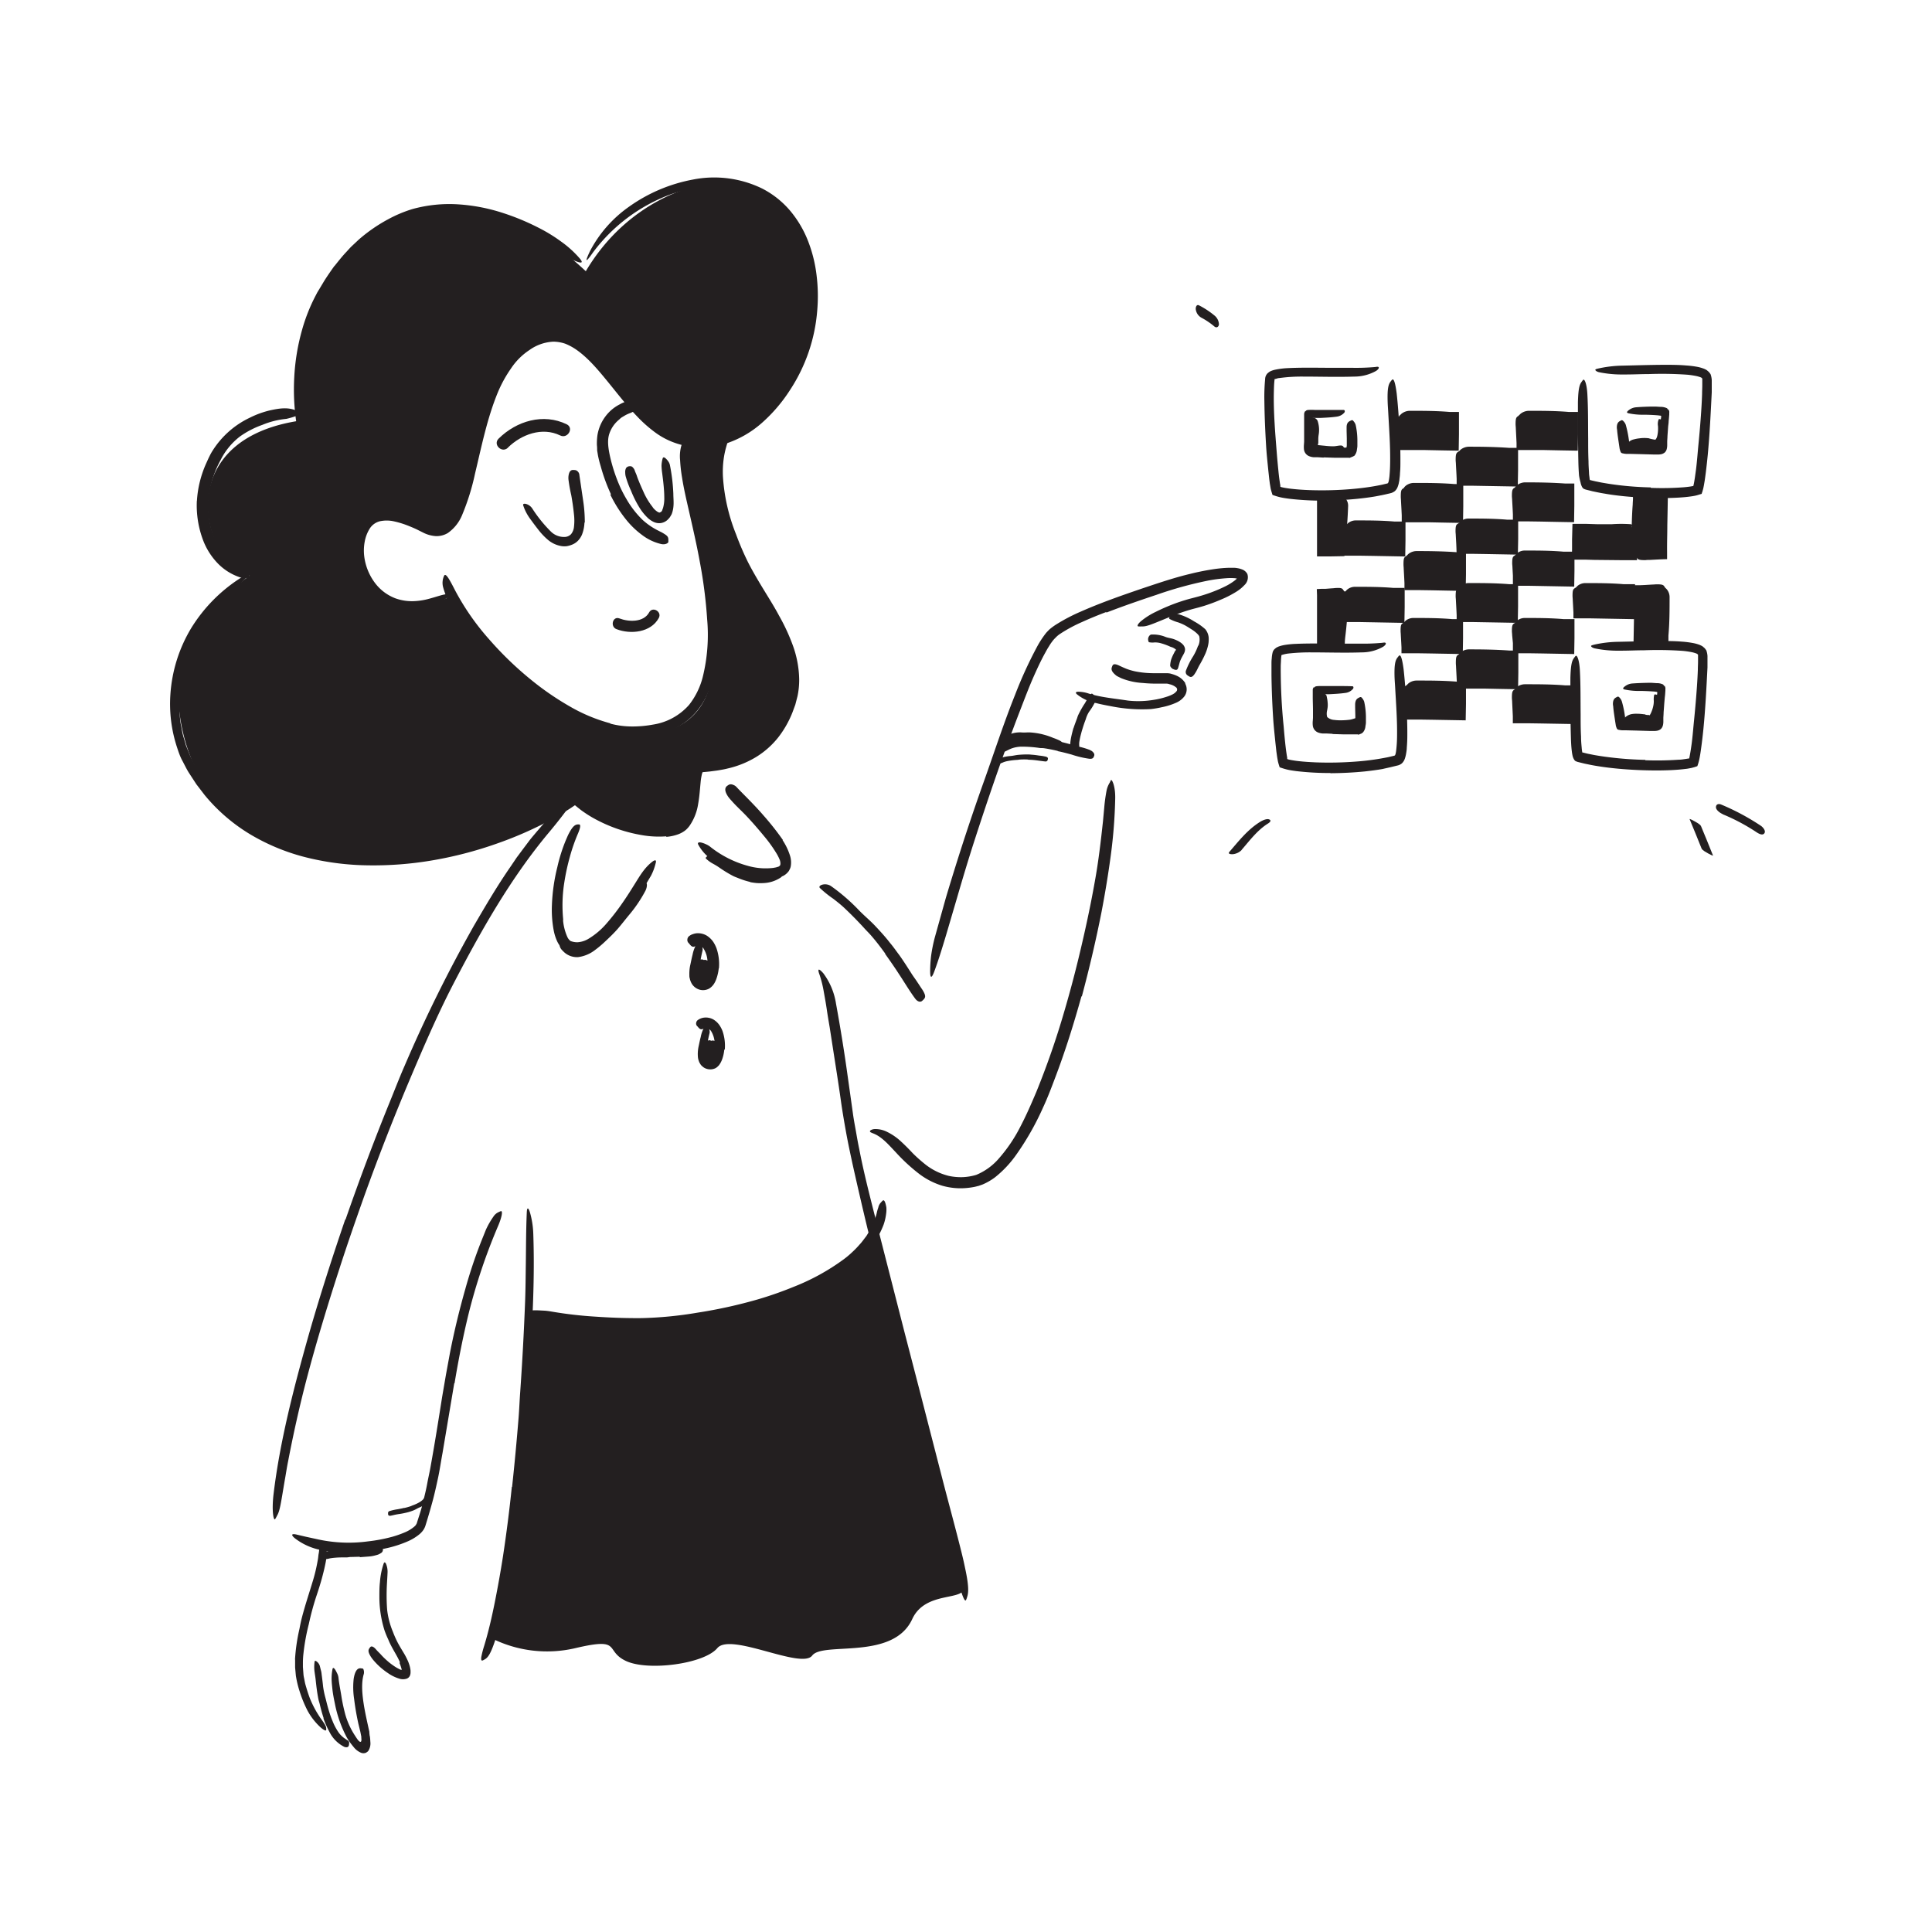 <svg xmlns="http://www.w3.org/2000/svg" width="520" height="520" viewBox="0 0 520 520"><defs><style>.cls-1{fill:#231f20;}</style></defs><title>Notioly New upgrade</title><g id="n.117_Scan" data-name="n.117 Scan"><path class="cls-1" d="M142.35,352.75s-4.13,81-10.06,88.18a33.3,33.3,0,0,0,22.6,2.66c12.74-3,7.69.68,13.58,3.46s21,.83,24.6-3.46,22.63,5.83,25.54,2,21.74,1.42,26.92-9.81c3.65-7.94,14.73-4.57,13.89-8.88s-22.68-89.35-23.61-93S210.33,366.89,142.35,352.75Z"/><path class="cls-1" d="M191.48,285.66c.2.07-.26.06-1,.12a7.59,7.59,0,0,1-1.11,0,3.15,3.15,0,0,1-.58-.26,8.37,8.37,0,0,1-.77-1.35,1.46,1.46,0,0,1,0-.88,6.83,6.83,0,0,1,.51-1.39.38.38,0,0,1,.27-.17.91.91,0,0,0,.72-.63c0-.05.07-.07,0-.2s.27-.82.42-.81a8.53,8.53,0,0,0,1-.09s0-.07.19,0c.41.2.4.11.48.09a.74.74,0,0,1,.44,0c.12,0,.35.1.53.15a2.54,2.54,0,0,1,.61.34,2.63,2.63,0,0,0,.53.29l.19.11a1.07,1.07,0,0,1,.2.23,3.91,3.91,0,0,1,.34.49,4,4,0,0,1,.35.71c0,.06-.26,1-.23,1.14s-.11.05-.19.06a7.11,7.11,0,0,0-.13.76c-.12.08,0,.28-.43.16-.07,0-.07,0-.07,0-.06.2-.28.28-.45.39s-.1.14-.15.21-.07,0-.11,0-.1,0-.1,0-.37.24-.27.41c0,0-.59,0-.56.07S191.39,285.62,191.48,285.66Z"/><path class="cls-1" d="M189.86,263.68c.29,0-.17.08-1,.35a10.09,10.09,0,0,1-1.37.34,3.09,3.09,0,0,1-.78-.05c-.14,0-.87-.79-1.05-1.25a2,2,0,0,1-.07-.73,3.06,3.06,0,0,1,.1-.57c.1-.4.19-.62.29-.93a4.27,4.27,0,0,1,.35-.71.43.43,0,0,1,.29-.18,1,1,0,0,0,.78-.65c0-.05.07-.07,0-.21s.33-.85.48-.84l.52,0a3.17,3.17,0,0,1,.53,0c.05,0,0-.05.2,0,.38.2.38.12.44.11a.56.56,0,0,1,.34,0c.07,0,.28.11.46.16a4.43,4.43,0,0,1,.73.31,2.56,2.56,0,0,0,.62.28l.23.1a6.55,6.55,0,0,1,.61,1.51s-.05.34-.07.62a3.61,3.61,0,0,0-.14.59c0,.07-.11,0-.19,0a1.31,1.31,0,0,0-.09.38c0,.19-.05.37-.06.38s-.05.27-.43.13c-.07,0-.07,0-.07,0-.07.21-.28.27-.45.36s-.06.15-.11.19-.07,0-.1,0-.09,0-.09,0a.13.13,0,0,1-.14.08c-.06,0-.07,0,0-.09s-.4.06-.32.08S189.73,263.68,189.86,263.68Z"/><path class="cls-1" d="M164.24,194.76a23,23,0,0,0,5.67.77,30.26,30.26,0,0,0,5.81-.5,16.18,16.18,0,0,0,9.75-5.32,20.1,20.1,0,0,0,3.68-7.52,47.32,47.32,0,0,0,1.19-15.39,128.71,128.71,0,0,0-2-15.67c-.84-4.62-1.91-9.23-2.95-13.79-.67-2.93-1.36-5.88-1.83-8.89a40.34,40.34,0,0,1-.51-4.58,10.36,10.36,0,0,1,.62-4.77c.47-1,1.06-1.25,1.11-1.1s-.11.66-.09,1.43c.05,1.55.8,4.19,1.39,7.52,2.28,11.82,5.52,23.86,6.52,36.36a90.66,90.66,0,0,1,.29,11.46,34.25,34.25,0,0,1-2.29,11.54,19.69,19.69,0,0,1-3.5,5.62,18.44,18.44,0,0,1-5.26,4.07,22,22,0,0,1-6.24,2.07,35.09,35.09,0,0,1-6.46.44c-5.43-.23-10.44-2.17-15.07-4.5a82.09,82.09,0,0,1-18.94-13.85,80.31,80.31,0,0,1-11.69-13.68c-.74-1.11-1.43-2.22-2.08-3.4a22,22,0,0,1-2.06-4.91,4.54,4.54,0,0,1,.28-3.3c.49-.61,1.43,1.14,3,4.2a66.78,66.78,0,0,0,9,12.92,91.28,91.28,0,0,0,11.72,11.27,76.38,76.38,0,0,0,10,6.84,44.84,44.84,0,0,0,11,4.59Z"/><path class="cls-1" d="M145.27,89.26a12.33,12.33,0,0,1,7.17,0,17.38,17.38,0,0,1,6,3.33,63,63,0,0,1,8.5,9.28,105.13,105.13,0,0,0,7.76,9.12,28.63,28.63,0,0,0,4.43,3.65,17.13,17.13,0,0,0,5.08,2.23,17.83,17.83,0,0,0,8.12.28,22,22,0,0,0,7.62-3.14,36.24,36.24,0,0,0,10.49-10.65,41.69,41.69,0,0,0,6.05-13.87,44,44,0,0,0,.79-15.18,31.72,31.72,0,0,0-5.08-14.18,22.1,22.1,0,0,0-10.35-8.19,28.35,28.35,0,0,0-13.23-1.52,38.93,38.93,0,0,0-8.41,2A45.91,45.91,0,0,0,159.56,68c-2.08,3-2.12,2.43-.75-.43a33.63,33.63,0,0,1,10.52-11.95,43.2,43.2,0,0,1,17.12-7.28,29.49,29.49,0,0,1,18.66,2.39,24.55,24.55,0,0,1,7.57,6,29.13,29.13,0,0,1,4.85,8.25,37.48,37.48,0,0,1,2.26,9.18,45.36,45.36,0,0,1,.17,9.39,45.4,45.4,0,0,1-7.31,21.4,42.2,42.2,0,0,1-7.5,8.8A27.59,27.59,0,0,1,195,119.51a21.35,21.35,0,0,1-12.9-.16,20.36,20.36,0,0,1-5.81-3,35.77,35.77,0,0,1-4.77-4.23c-2.9-3-5.42-6.31-8-9.46s-5.18-6.27-8.33-8.49a15.18,15.18,0,0,0-3-1.64,10,10,0,0,0-3.27-.57,12,12,0,0,0-6.4,2.24,17.47,17.47,0,0,0-5,5A34.14,34.14,0,0,0,134,105.6c-2.86,6.91-4.36,14.42-6.14,21.86a62.75,62.75,0,0,1-3.46,11.11,11,11,0,0,1-3.86,4.89,5.82,5.82,0,0,1-3.32.83,8.77,8.77,0,0,1-3.11-.83l-2-1c-.65-.3-1.31-.59-2-.86a24.22,24.22,0,0,0-4-1.26,8.86,8.86,0,0,0-3.83-.05,4.52,4.52,0,0,0-2.78,2,10,10,0,0,0-1.35,3.57,12.94,12.94,0,0,0-.11,3.93,15,15,0,0,0,3,7.26,12.39,12.39,0,0,0,5.41,4,13.19,13.19,0,0,0,5.3.73,18,18,0,0,0,3.77-.63c2-.54,3.22-1,4.28-1.17a12.77,12.77,0,0,1,1.39-.33c.52,0,0,.56-1.4,1.66a17.4,17.4,0,0,1-3,1.78,16.37,16.37,0,0,1-4.76,1.5,13.94,13.94,0,0,1-8.59-1.29,16,16,0,0,1-6.5-6.09,17.54,17.54,0,0,1-2.53-8.66,15.71,15.71,0,0,1,.59-4.65,10.9,10.9,0,0,1,2.31-4.47,8.07,8.07,0,0,1,4.86-2.65,13.42,13.42,0,0,1,4.94.25,37,37,0,0,1,8.16,3.16,7.34,7.34,0,0,0,1.41.54,3.37,3.37,0,0,0,1.15.08,3,3,0,0,0,1.89-1.24,20.21,20.21,0,0,0,3-6.59c2.24-7.56,3.6-15.8,6.25-23.8a46.46,46.46,0,0,1,5.49-11.7,23.11,23.11,0,0,1,4.61-5,19.77,19.77,0,0,1,6.11-3.29Z"/><path class="cls-1" d="M90.06,71.56c1-1.24,2-2.53,3.09-3.68.55-.58,1.06-1.2,1.66-1.75l1.76-1.65A42.77,42.77,0,0,1,104.5,59,35.06,35.06,0,0,1,111,56.27,37.26,37.26,0,0,1,123.3,55a48.7,48.7,0,0,1,12,2.3,64.31,64.31,0,0,1,9.91,4.13A42.14,42.14,0,0,1,151,65a28.25,28.25,0,0,1,5.09,4.62c.92,1.11.45,1.25-.76.81A26.78,26.78,0,0,1,150,67.71a74.74,74.74,0,0,0-11.71-6.17,59.34,59.34,0,0,0-6.27-2.14,52.7,52.7,0,0,0-6.5-1.32,32.16,32.16,0,0,0-15.89,2.07A36.58,36.58,0,0,0,95.19,70.46a55,55,0,0,0-6.48,9.13,47,47,0,0,0-5.58,16,64.49,64.49,0,0,0-.57,13c0,1,.12,1.89.19,2.85.21,3.56.1,4.71-.66,5.57a3.68,3.68,0,0,1-.52.57c-.59.42-1.33-1-1.78-3.68a60.23,60.23,0,0,1-.59-12.37,57.58,57.58,0,0,1,2.09-12.7,47.84,47.84,0,0,1,3.56-9.07l.57-1.09.61-1,1.24-2.07c.86-1.36,1.78-2.69,2.72-4Z"/><path class="cls-1" d="M53,134.83a28.83,28.83,0,0,1,2.53-10.19c.27-.58.51-1.17.81-1.74a13.77,13.77,0,0,1,.93-1.68,23.94,23.94,0,0,1,10-8.81,24.62,24.62,0,0,1,5.57-2c2.44-.51,5.05-1,7.66.46a.86.86,0,0,1,.39.43c0,.13,0,.22-.05.28a3.69,3.69,0,0,1-.84.28,22.94,22.94,0,0,1-2.93.88,22.08,22.08,0,0,0-6.42,1.6,24.75,24.75,0,0,0-6,3.09,18.34,18.34,0,0,0-5.32,6.48,27,27,0,0,0-3,8.93,26.69,26.69,0,0,0-.12,5.86,20.54,20.54,0,0,0,2.65,8.4,13.86,13.86,0,0,0,4.72,4.55l.61.37.65.29c.39.2.71.38,1,.54a2.76,2.76,0,0,1,.67.41,1.53,1.53,0,0,1,.55,1.05,4.55,4.55,0,0,1,.1.61c0,.66-.92.87-2.46.5a14.85,14.85,0,0,1-6.08-3.78,18.35,18.35,0,0,1-3.95-6.22,26.52,26.52,0,0,1-1.69-10.62Z"/><path class="cls-1" d="M179.31,225.1a26.41,26.41,0,0,1-6.74-.36,40.57,40.57,0,0,1-12.42-4.31,30.6,30.6,0,0,1-2.83-1.73c-.46-.31-.92-.63-1.36-1l-.66-.52-.4-.33c-.06,0-.12-.18-.2-.09l-.64.43c-.89.63-1.83,1.15-2.74,1.73-1.84,1.1-3.73,2.13-5.64,3.09a100.9,100.9,0,0,1-11.83,5,104.59,104.59,0,0,1-18.08,4.66,94,94,0,0,1-16.42,1.24,72.39,72.39,0,0,1-16.37-2,55.92,55.92,0,0,1-15.32-6.16A47.65,47.65,0,0,1,55.09,214l-2.24-2.92-2-3.07c-.64-1-1.18-2.18-1.77-3.26s-1-2.28-1.38-3.44a37.38,37.38,0,0,1-1.83-14.52A39.57,39.57,0,0,1,51.5,169a42.39,42.39,0,0,1,13-13.28c3.27-2.11,3-1.37.69.87-.29.28-.62.58-1,.91l-.55.5-.56.59c-.77.81-1.65,1.69-2.6,2.65l-2.85,3.33-1.43,1.9c-.26.32-.51.65-.76,1l-.69,1.06-1.23,1.89c-.42.63-.71,1.33-1.08,2s-.72,1.32-1,2l-.84,2.09c-.14.35-.29.69-.41,1.05l-.32,1.08-.63,2.15c-.16.74-.29,1.48-.43,2.21a16.77,16.77,0,0,0-.34,2.22l-.21,2.24c-.06.74,0,1.49,0,2.24a35.35,35.35,0,0,0,.29,4.48c.08.74.27,1.47.39,2.2a16.05,16.05,0,0,0,.51,2.18l.63,2.15.84,2.07c.15.34.27.69.43,1l.53,1c.36.65.66,1.32,1.08,2l1.25,1.9.62,1,.69.9,1.4,1.8c.46.6,1,1.13,1.5,1.7a40.76,40.76,0,0,0,3.23,3.21,49.38,49.38,0,0,0,15.63,9.35,62.78,62.78,0,0,0,10.8,2.83,72.24,72.24,0,0,0,11.32.93,86,86,0,0,0,11.45-.68,97.58,97.58,0,0,0,11.28-2A101.11,101.11,0,0,0,145.73,219c1.85-1,3.67-2,5.44-3.13.44-.26.88-.55,1.31-.85l1.76-1.19.52-.36c.08,0,.17-.18.25-.12l.24.21.94.85c.16.14.32.28.49.41l.29.25.6.47a34.84,34.84,0,0,0,11,5.43,34.11,34.11,0,0,0,7.45,1.4,18.19,18.19,0,0,0,3.7-.11,5.88,5.88,0,0,0,3.05-1.17,7.59,7.59,0,0,0,1.71-2.94,19.18,19.18,0,0,0,.8-3.63c.17-1.26.26-2.54.39-3.86.06-.66.13-1.33.24-2a7.93,7.93,0,0,1,.62-2.15,3.22,3.22,0,0,1,.89-1.11,2.55,2.55,0,0,1,1.33-.47,42.9,42.9,0,0,0,5.58-.74,27.28,27.28,0,0,0,5.25-1.62,22.28,22.28,0,0,0,4.65-2.82,20.27,20.27,0,0,0,3.69-4c.56-.72,1-1.55,1.46-2.32s.82-1.64,1.18-2.49.68-1.72.93-2.59l.33-1.32.17-.65.08-.68A22.63,22.63,0,0,0,210.87,175c-2-5.64-5.32-10.69-8.45-15.85a84.64,84.64,0,0,1-4.44-8,75.69,75.69,0,0,1-3.39-8.53,57.26,57.26,0,0,1-2-7.86,26.3,26.3,0,0,1,0-10.89,9.23,9.23,0,0,1,2.17-4.41,8.84,8.84,0,0,1,1-1.06c.94-.56-1.52,2.9-1.18,9.91a50.14,50.14,0,0,0,3.5,15.42,76.53,76.53,0,0,0,3.19,7.47c1.21,2.39,2.61,4.76,4.06,7.15s3,4.82,4.35,7.35a53,53,0,0,1,3.71,8,28.12,28.12,0,0,1,1.71,9,21,21,0,0,1-.45,4.68l-.59,2.28-.79,2.14a27.13,27.13,0,0,1-3.83,6.7,22.87,22.87,0,0,1-5.85,5.2,25.79,25.79,0,0,1-7.16,3c-.62.15-1.24.31-1.86.42s-1.25.23-1.87.31-1.24.17-1.86.24l-.93.09-.82.07h0s0,0,0,.06a2.86,2.86,0,0,0-.15.4,15.72,15.72,0,0,0-.38,2.4c-.18,1.79-.29,3.71-.65,5.68a14.1,14.1,0,0,1-2.34,5.93,6.85,6.85,0,0,1-.58.69,5,5,0,0,1-.79.69,7.37,7.37,0,0,1-1.66.87,12.28,12.28,0,0,1-3.19.69Z"/><path class="cls-1" d="M93,328.25q5.35-15.42,11.46-30.55c1.51-3.67,2.92-7.38,4.51-11a381.73,381.73,0,0,1,18.62-37.6c3.13-5.37,6.3-10.76,9.82-15.84l1.67-2.47,1.78-2.39,1.8-2.39c.62-.78,1.28-1.53,1.92-2.3l1.95-2.27c.69-.73,1.4-1.43,2.11-2.14s1.39-1.43,2.14-2.09,1.59-1.23,2.38-1.84c2-1.5,1.94-1,.72.77s-3.5,4.79-6.37,8.2c-10.15,12.19-18.09,26.24-25.53,40.57-4.45,8.6-8.41,17.89-12.26,27Q103.39,307,97.86,322.43c-2.24,6.33-4.46,12.68-6.51,19.07-3.14,9.68-6.12,19.46-8.7,29.22-2,7.59-3.67,15.11-5.13,22.71-.34,1.67-.57,3.32-.88,5-1.06,6.27-1.29,8.21-2.08,9.53a8.47,8.47,0,0,1-.49.89c-.41.63-1-2.09-.43-6.81,1.69-14,5.35-28.21,9.35-42.4,3-10.54,6.37-21,9.92-31.4Z"/><path class="cls-1" d="M151.54,247.61a13.88,13.88,0,0,0,1.14,4.52,2.76,2.76,0,0,0,.88,1.14,4.87,4.87,0,0,0,1.94.34,6.64,6.64,0,0,0,3-1,20,20,0,0,0,4.84-4.16,59.44,59.44,0,0,0,4.14-5.35c1.16-1.65,2.25-3.38,3.32-5.1,1.39-2.2,2.67-4.54,5-6.24.85-.49.86,0,.63.73a14.54,14.54,0,0,1-1.22,3.23c-2.65,4.38-5.17,9.2-8.85,13.33-1.08,1.24-2.19,2.52-3.44,3.73a14.55,14.55,0,0,1-4.42,3.09,8,8,0,0,1-4.73.54l-.78-.21-.39-.12-.47-.22a4.62,4.62,0,0,1-.8-.57,6.06,6.06,0,0,1-.59-.66,6.72,6.72,0,0,1-.83-1.39,12.74,12.74,0,0,1-.88-2.82,30.16,30.16,0,0,1-.48-6.87A49.63,49.63,0,0,1,150,233.41a44.57,44.57,0,0,1,2.38-7.48c.24-.52.44-1.06.72-1.57,1-1.92,1.63-2.37,2.32-2.46a2.82,2.82,0,0,1,.48,0c.46.08.27,1-.3,2.36a47.23,47.23,0,0,0-2.23,6.39,58.45,58.45,0,0,0-1.47,6.76,39.07,39.07,0,0,0-.3,10.23Z"/><path class="cls-1" d="M210.62,226.11a16.32,16.32,0,0,1,2,4.15,6.07,6.07,0,0,1,.21,2.92,2.93,2.93,0,0,1-.3.84l-.21.41-.29.35a4.13,4.13,0,0,1-1.3,1,8.89,8.89,0,0,1-3.53.76,25.92,25.92,0,0,1-10.7-2.41,32.3,32.3,0,0,1-4.25-2.31,11.88,11.88,0,0,1-4.3-4.46c-.31-.58.12-.73.8-.58a5.89,5.89,0,0,1,1.17.41,5.1,5.1,0,0,1,1.28.75,28.14,28.14,0,0,0,10,5.08,17.43,17.43,0,0,0,6.9.58l.82-.15.34-.13.18,0,.11-.08c.37-.2.45-.31.5-.67a2.84,2.84,0,0,0-.3-1.41,11.17,11.17,0,0,0-.86-1.63,35.82,35.82,0,0,0-2.84-4c-1.6-1.95-3.26-3.9-5-5.75-1.35-1.45-2.83-2.74-4.18-4.29a10.52,10.52,0,0,1-.89-1.07c-1-1.48-1-2.47-.12-3a1.92,1.92,0,0,1,.56-.3,1.56,1.56,0,0,1,.95.14,2.24,2.24,0,0,1,.47.23,2.85,2.85,0,0,1,.47.42c1,1.07,2.25,2.29,3.47,3.55s2.49,2.59,3.7,4a74.55,74.55,0,0,1,5.26,6.66Z"/><path class="cls-1" d="M122.26,372.32l-3.16,18.8c-.43,2.3-.75,4.61-1.25,6.89-.43,2-.87,4-1.41,6s-1.12,4-1.74,6l-.23.74a5,5,0,0,1-.45.94,5.79,5.79,0,0,1-1.27,1.37,13.32,13.32,0,0,1-2.85,1.73,31.13,31.13,0,0,1-6,1.94,48.28,48.28,0,0,1-11,1.16,32.21,32.21,0,0,1-7.09-.82,16.57,16.57,0,0,1-6.53-3.11c-1.15-1-.61-1.22.63-.91l2.44.57,3.31.72a38.79,38.79,0,0,0,13.4.52,42.82,42.82,0,0,0,6.68-1.28,28.38,28.38,0,0,0,3.14-1.11,9.87,9.87,0,0,0,2.63-1.58c.09-.09.2-.18.28-.27l.21-.27c0-.09.08-.17.13-.25s.11-.32.16-.47c.21-.68.43-1.35.64-2s.42-1.37.61-2.06l.52-2.1c.35-1.4.68-2.81.94-4.24s.6-2.84.85-4.27C117,388.66,118,382.33,119,376l1-5.84,1.07-5.83c1.14-5.88,2.56-11.74,4.19-17.47a128.35,128.35,0,0,1,4.39-13.06l1.13-2.81a21.75,21.75,0,0,1,2-3.5,3.29,3.29,0,0,1,1.43-1.25,4.6,4.6,0,0,1,.61-.26c.53-.12.31,1.5-.76,4a156.53,156.53,0,0,0-7.94,23.64c-1.5,6.14-2.73,12.4-3.78,18.7Z"/><path class="cls-1" d="M137.83,400.21q1-9.3,1.75-18.66c.18-2.27.26-4.55.43-6.82.56-8,1-16.06,1.31-24.1.14-3.57.16-7.16.21-10.7.06-4.55.05-9.12.26-13.67.07-1.42.43-1.23.83,0a23.35,23.35,0,0,1,.92,6c.32,9.32,0,18.63-.53,28-.35,5.61-.48,11.45-.82,17.19-.38,6.3-.85,12.61-1.47,18.9q-.57,5.81-1.28,11.6c-.72,5.85-1.61,11.71-2.63,17.48-.79,4.49-1.55,8.9-2.74,13.28-.27,1-.53,1.91-.83,2.88-1.19,3.56-1.92,4.59-2.81,5.05a2.58,2.58,0,0,1-.6.3c-.29.06-.38-.3-.28-1a26.37,26.37,0,0,1,.76-2.94c1.15-3.76,2.06-7.72,2.87-11.77s1.55-8.18,2.2-12.35c.94-6.19,1.74-12.44,2.38-18.71Z"/><path class="cls-1" d="M242.32,365.26l-6.58-25.85c-.79-3.15-1.66-6.28-2.42-9.43q-2-8.34-3.87-16.74c-.6-2.8-1.21-5.6-1.72-8.43s-1-5.68-1.4-8.52c-.7-5-1.51-10-2.28-15l-.74-4.78c-.27-1.6-.55-3.22-.78-4.81s-.52-3.17-.8-4.73a30.21,30.21,0,0,0-1.13-4.57c-.68-1.8-.23-1.83,1-.44a18.34,18.34,0,0,1,3.41,8.15c1.18,6.46,2.24,13,3.15,19.6.46,3.26.92,6.52,1.38,9.8.21,1.61.52,3.23.81,4.85s.56,3.25.91,4.88c1.49,7.79,3.68,15.78,5.63,23.68q3.33,13,6.65,26,2.08,8,4.15,16c2.08,8.09,4.17,16.21,6.24,24.24,1.62,6.23,3.29,12.33,4.83,18.53.34,1.36.66,2.71.94,4.1,1.13,5.14,1,6.9.59,8.09a4.22,4.22,0,0,1-.3.8c-.18.28-.46-.09-.83-1a27.47,27.47,0,0,1-1.24-4.18c-2.84-11-5.82-22.58-8.82-34.22l-6.8-26Z"/><path class="cls-1" d="M238.27,256.67c-1.22-1.7-2.49-3.36-3.87-4.94-.51-.58-1.06-1.12-1.58-1.68q-2.72-3-5.72-5.82c-.89-.82-1.85-1.57-2.8-2.31a29.57,29.57,0,0,1-3.62-2.91c-.68-.7,1.49-1.55,3-.51a51,51,0,0,1,7.3,6.28c1.33,1.41,2.88,2.69,4.27,4.11,1.5,1.58,3,3.2,4.32,4.92.86,1,1.63,2.14,2.44,3.2,1.19,1.66,2.28,3.39,3.36,5.08.42.67.89,1.29,1.33,1.94L248,266a8.54,8.54,0,0,1,.55.87c.61,1.13.59,1.6,0,2.18a5.11,5.11,0,0,1-.42.39c-.52.36-1.21.11-1.77-.61-1.62-2.18-3-4.56-4.57-6.91-.56-.88-1.15-1.74-1.74-2.6s-1.21-1.72-1.81-2.58Z"/><path class="cls-1" d="M297.73,164.73c-2.2.84-4.38,1.72-6.5,2.69a39.25,39.25,0,0,0-6,3.25,6.8,6.8,0,0,0-1.16,1,7.93,7.93,0,0,0-1,1.17c-.33.41-.61.93-.91,1.39s-.58,1-.85,1.49c-1.12,2-2.1,4.15-3.06,6.29-1.39,3.14-2.59,6.38-3.84,9.59-4.38,11.36-8.34,22.92-12.1,34.54-1.67,5.16-3.23,10.38-4.73,15.54l-2.94,10c-1,3.32-2,6.63-3.21,9.88-.76,2-1.09,1.62-1.08-.28a37.62,37.62,0,0,1,.24-3.86,40.23,40.23,0,0,1,1.07-5.31l2.85-10.21c1-3.39,2.05-6.77,3.11-10.15q3.19-10.12,6.76-20.21c2.89-8,5.6-16.48,8.86-24.61a113.54,113.54,0,0,1,6.07-13.2,26.65,26.65,0,0,1,2.07-3.15,6.75,6.75,0,0,1,.68-.76,5.94,5.94,0,0,1,.74-.69A15.93,15.93,0,0,1,284.4,168a48.22,48.22,0,0,1,6.52-3.4c5.46-2.41,11.05-4.35,16.64-6.26,4.23-1.41,8.49-2.87,12.89-3.91a67.34,67.34,0,0,1,6.65-1.3c1.13-.15,2.26-.26,3.41-.3.58,0,1.16,0,1.76,0,.3,0,.59.06.9.11a5.31,5.31,0,0,1,1.07.3,2.6,2.6,0,0,1,1.49,1.26,2.86,2.86,0,0,1-.81,3,10.28,10.28,0,0,1-2,1.66,27.81,27.81,0,0,1-4.37,2.25A46.66,46.66,0,0,1,324,163.1c-.78.23-1.55.45-2.34.65s-1.48.4-2.22.63c-1.39.43-2.73.94-4.11,1.48-5.09,2.06-6.62,2.82-8,2.74a7.16,7.16,0,0,1-.94,0c-.41-.06-.2-.59.6-1.32a19,19,0,0,1,4.06-2.59,51.77,51.77,0,0,1,6.25-2.63c1.08-.36,2.19-.71,3.32-1s2.11-.54,3.16-.87a40,40,0,0,0,6-2.37,15.31,15.31,0,0,0,2.58-1.6c.18-.15.34-.29.48-.43l.07-.08h0s0,0,0,0h0l-.49-.08a14.24,14.24,0,0,0-2.37,0,41.09,41.09,0,0,0-5.16.69,104.77,104.77,0,0,0-13.6,3.77c-4.53,1.51-9.05,3.06-13.48,4.78Z"/><path class="cls-1" d="M322.52,173.81a4.06,4.06,0,0,0,.27-2.5.64.64,0,0,0-.18-.31,1.5,1.5,0,0,0-.24-.3,8.71,8.71,0,0,0-1.57-1.25c-.61-.39-1.23-.79-1.88-1.15a13.59,13.59,0,0,0-1.8-.78,11.45,11.45,0,0,1-2.33-.93c-.22-.14-.08-.56.27-.92a1.56,1.56,0,0,1,1.4-.55,15.88,15.88,0,0,1,4.94,2.13,15.41,15.41,0,0,1,3,2.1,4.12,4.12,0,0,1,.91,2.15,6.54,6.54,0,0,1,0,1.08c0,.34-.07.67-.13,1a12.66,12.66,0,0,1-.71,2.26,29.52,29.52,0,0,1-1.57,3.07c-.45.75-.75,1.6-1.27,2.34a3.36,3.36,0,0,1-.35.49c-.49.56-.84.59-1.38.22a3.41,3.41,0,0,1-.37-.25,1.11,1.11,0,0,1-.31-1.27,20.82,20.82,0,0,1,1.93-3.83,14.81,14.81,0,0,0,1.31-2.81Z"/><path class="cls-1" d="M316.49,175a.2.2,0,0,0,0-.18,3.82,3.82,0,0,0-.8-.51c-.23-.12-.5-.16-.75-.27a16.14,16.14,0,0,0-2.82-1,6,6,0,0,0-1.33-.13,5,5,0,0,1-1.57-.06,1.7,1.7,0,0,1-.2-1c.1-.53.46-1,.84-1.06a8.91,8.91,0,0,1,3.77.61c.71.29,1.5.35,2.26.61a9.51,9.51,0,0,1,1.24.54c.22.12.38.22.65.4a4.24,4.24,0,0,1,.7.63,2.2,2.2,0,0,1,.46,1,2.07,2.07,0,0,1-.17,1.07l-.09.21-.55,1a10.33,10.33,0,0,0-.45.95c-.22.54-.32,1.13-.51,1.69a2.91,2.91,0,0,1-.12.39c-.17.47-.55.49-1.08.28l-.34-.14a1.59,1.59,0,0,1-.43-.39.93.93,0,0,1-.25-.53,7.68,7.68,0,0,1,.26-1.57,10.78,10.78,0,0,1,.64-1.49l.3-.59.16-.29.07-.11h0s0,0,.06,0Z"/><path class="cls-1" d="M319,184a3.19,3.19,0,0,1-.22,3.42,5.54,5.54,0,0,1-2.09,1.66,18,18,0,0,1-4,1.27,25.08,25.08,0,0,1-2.94.5,42.26,42.26,0,0,1-10.21-.67c-1.47-.28-3-.55-4.41-.92a11.57,11.57,0,0,1-5.34-2.45c-.46-.48-.09-.64.51-.63a9,9,0,0,1,2.42.39c3.4,1.12,7.23,1.42,10.93,2a25.27,25.27,0,0,0,6.84-.2,21.44,21.44,0,0,0,3.62-.87,9.85,9.85,0,0,0,1.61-.67,3.16,3.16,0,0,0,1-.86.75.75,0,0,0-.22-1,4.14,4.14,0,0,0-1.78-.82A2,2,0,0,0,314,184h-.88l-1.83,0a36.15,36.15,0,0,1-3.74-.18,18.08,18.08,0,0,1-5.79-1.29c-.41-.21-.82-.39-1.22-.62-1.37-1.08-1.52-1.73-1.25-2.41a2.13,2.13,0,0,1,.2-.46c.31-.44,1-.26,1.9.18.67.31,1.31.61,2,.87a17.19,17.19,0,0,0,2.14.61,25.4,25.4,0,0,0,4.72.49l1.87,0c.66,0,1.25,0,2.06,0a7.8,7.8,0,0,1,.78.09c.25.06.4.11.6.17a9,9,0,0,1,1.15.43,5.11,5.11,0,0,1,2.32,2Z"/><path class="cls-1" d="M288.93,196c.27-.84.59-1.67.9-2.51.13-.3.19-.62.32-.92a26.13,26.13,0,0,1,1.66-3c.3-.42.52-.88.78-1.31a4,4,0,0,1,1.17-1.54c.17-.12.52.18.81.59s.51.93.36,1.22a16,16,0,0,1-1.82,3.07,7.79,7.79,0,0,0-.88,2c-.3.77-.57,1.56-.82,2.37-.15.49-.31,1-.43,1.5a21,21,0,0,0-.5,2.33,5.79,5.79,0,0,0,0,.93c0,.31,0,.62-.06.93a1.4,1.4,0,0,1-.05.41.63.63,0,0,1-.35.48,1.23,1.23,0,0,1-.57.13h-.3c-.29,0-.57-.28-.81-.7a6.67,6.67,0,0,1-.29-1.74,14.32,14.32,0,0,1,.23-1.71c.17-.85.4-1.71.63-2.57Z"/><path class="cls-1" d="M284.72,202.12c-1.23-.3-2.49-.55-3.76-.74-.46-.06-.93,0-1.39-.1a32.33,32.33,0,0,0-4.9-.31,8.48,8.48,0,0,0-2.09.37c-.86.27-1.55.72-2.25,1-.22.07-.68-.35-.87-1a1.87,1.87,0,0,1,0-1,1.36,1.36,0,0,1,.64-.82,9.62,9.62,0,0,1,3.26-1,12.45,12.45,0,0,1,3.17,0c1.24.18,2.5.09,3.74.22s2.71.38,4,.65c.82.18,1.63.36,2.44.57,1.23.3,2.44.69,3.66,1a20,20,0,0,1,2.88.86,6,6,0,0,1,.61.32c.7.54.8,1,.57,1.45a1.59,1.59,0,0,1-.16.32c-.23.32-.65.36-1.18.3a27.15,27.15,0,0,1-4.7-1.13c-1.21-.33-2.45-.66-3.71-.91Z"/><path class="cls-1" d="M291.07,268.18c-2.07,7.44-4.38,14.83-7.14,22.07-1,2.65-2,5.3-3.21,7.88a73.54,73.54,0,0,1-7.5,13.09,29.14,29.14,0,0,1-5.34,5.6,15.84,15.84,0,0,1-3.45,2l-1,.35-1,.25a19,19,0,0,1-1.94.3,17.89,17.89,0,0,1-6.94-.6,19.91,19.91,0,0,1-6.13-3.15,48.44,48.44,0,0,1-6.29-5.8c-1.9-2-3.71-4.15-6-5.07a6.68,6.68,0,0,1-.77-.33c-.16-.1-.23-.21-.21-.32s.13-.23.35-.33a2.29,2.29,0,0,1,1-.23,6.94,6.94,0,0,1,3.33.79,15.31,15.31,0,0,1,3.78,2.65c1.08,1,2.07,2,3,3a37.75,37.75,0,0,0,3,2.71,16.61,16.61,0,0,0,6.74,3.45,15.51,15.51,0,0,0,3.74.34,14.81,14.81,0,0,0,3.66-.61,16.17,16.17,0,0,0,6.16-4.49,41,41,0,0,0,5.66-8.37c1.61-3.06,3-6.26,4.36-9.47a220.81,220.81,0,0,0,7.55-21.75q2-6.82,3.69-13.74c1.7-7,3.24-14,4.49-21.07,1-5.46,1.62-10.86,2.21-16.3.11-1.19.22-2.36.33-3.57a44.32,44.32,0,0,1,.64-4.7,6.42,6.42,0,0,1,.81-2.06c.15-.23.23-.52.33-.67.23-.53,1.25,1.46,1.18,4.83A135.73,135.73,0,0,1,299,230c-.68,5.11-1.53,10.26-2.51,15.4-1.5,7.62-3.29,15.22-5.3,22.75Z"/><path class="cls-1" d="M208.21,351a121.7,121.7,0,0,1-16.35,4c-2,.37-4,.71-6.05,1a130.13,130.13,0,0,1-21.52.79c-3.19-.17-6.39-.35-9.52-.79a52.67,52.67,0,0,1-11.91-2.6c-1.2-.42-1-.64.17-.7a21.67,21.67,0,0,1,2.25,0l1.49.08c.52.05,1.06.12,1.63.22a108.75,108.75,0,0,0,12.1,1.39c4.06.28,8.14.42,12.26.38a103.5,103.5,0,0,0,15-1.47A130.34,130.34,0,0,0,204,349.72a98.21,98.21,0,0,0,9.64-3.38,59.1,59.1,0,0,0,13.46-7.41,23.93,23.93,0,0,0,2.25-1.89,24.79,24.79,0,0,0,2-2.06c.67-.69,1.19-1.49,1.79-2.23.26-.39.49-.8.74-1.2a7.77,7.77,0,0,0,.69-1.22,14.82,14.82,0,0,0,.91-2.24c.13-.36.24-.68.34-1a8.07,8.07,0,0,0,.2-.82,11.65,11.65,0,0,1,.37-1.25,2.78,2.78,0,0,1,.76-1.42,4.31,4.31,0,0,1,.47-.48c.25-.17.48.07.68.7a8.37,8.37,0,0,1,.27,1.23,8.14,8.14,0,0,1-.08,1.73,14.05,14.05,0,0,1-.67,2.85,24.94,24.94,0,0,1-1.22,2.69,25.24,25.24,0,0,1-3.51,4.7,42.26,42.26,0,0,1-9.2,7.13,82,82,0,0,1-15.66,6.91Z"/><path class="cls-1" d="M79.4,446.65a49.89,49.89,0,0,1,1.2-8.24c.19-1,.39-2,.63-2.93.88-3.41,2-6.73,3-10.06a44.44,44.44,0,0,0,1.1-4.45c.09-.48.19-1,.26-1.43s.1-1,.19-1.42.11-.93.19-1.4a9.07,9.07,0,0,0,.13-1.37c0-.57.36-.61.8-.14a4.52,4.52,0,0,1,.73,1.11,5.22,5.22,0,0,1,.33,1.68,18.9,18.9,0,0,1-.43,3.12c-.2,1-.45,2-.71,3-.52,2-1.13,3.9-1.78,5.82a73.27,73.27,0,0,0-1.91,7.13A56.67,56.67,0,0,0,81.68,445a22.37,22.37,0,0,0-.15,2.45c0,.41,0,.82,0,1.22l.09,1.22.07.92a8.91,8.91,0,0,0,.16.9c.13.6.21,1.2.39,1.8.35,1.22.72,2.42,1.16,3.58a27.42,27.42,0,0,0,2.64,5c.22.35.47.67.7,1,.88,1.27,1.11,1.73,1.06,2.23a1.69,1.69,0,0,1,0,.33c-.08.29-.72,0-1.63-.83a17.25,17.25,0,0,1-3.4-4.4,33.33,33.33,0,0,1-2.14-5.24,26.32,26.32,0,0,1-1-4.2l-.2-2.17c0-.72,0-1.44,0-2.15Z"/><path class="cls-1" d="M87.12,462.48c-.42-1.26-.76-2.53-1.06-3.81-.11-.46-.28-.91-.37-1.38-.33-1.65-.53-3.31-.71-5-.07-.74-.2-1.47-.3-2.2a9.79,9.79,0,0,1,0-2.86c0-.3.31-.25.6,0a2.36,2.36,0,0,1,.8,1.16c.11.45.22.9.34,1.35s.14.92.21,1.38c.12.92.24,1.85.33,2.8a23.68,23.68,0,0,0,.72,3.38c.3,1.23.61,2.46,1,3.66a21.23,21.23,0,0,0,.8,2.19,15.15,15.15,0,0,0,1.62,3.09,5.81,5.81,0,0,0,.87,1,6.13,6.13,0,0,0,1,.79l.44.31c.57.29.63.56.53,1.12,0,.12,0,.26-.07.38-.11.41-.54.55-1.18.34a8.89,8.89,0,0,1-4-4,25.56,25.56,0,0,1-1.65-3.72Z"/><path class="cls-1" d="M99.38,466.29l.08.45c0,.16,0,.26.09.6.09.56.1,1.07.14,1.58a3.7,3.7,0,0,1-.55,2.32,1.38,1.38,0,0,1-.4.35,1.18,1.18,0,0,1-.53.25,1.77,1.77,0,0,1-1-.07,5,5,0,0,1-2.07-1.61c-.25-.28-.47-.59-.71-.88l-.43-.6c-.26-.38-.5-.76-.72-1.16a32.62,32.62,0,0,1-3.12-8.86c-.28-1.36-.56-2.72-.7-4.08-.09-.87-.19-1.75-.21-2.63a13.78,13.78,0,0,1,.23-2.64c.09-.54.36-.45.68,0a8.11,8.11,0,0,1,.51.93,3.63,3.63,0,0,1,.43,1.3c.17,1.7.54,3.36.79,5s.63,3.34,1.07,5a21,21,0,0,0,2.62,5.66c.15.24.31.48.46.7l.19.27a2.58,2.58,0,0,0,.48.52.47.47,0,0,0,.35.13.32.32,0,0,0,.19-.27,2.23,2.23,0,0,0,0-.73l0-.24,0-.13-.05-.27-.21-1.06L96.47,464c-.48-2.18-.88-4.42-1.15-6.67a20.72,20.72,0,0,1-.14-5.35,8.94,8.94,0,0,1,.25-1.23c.46-1.53,1.11-1.83,1.79-1.71a3.42,3.42,0,0,1,.39.05c.18.05.24.24.32.58a2.06,2.06,0,0,1-.08,1.11c-.66,2.49-.35,5.49.15,8.53.39,2.27.92,4.56,1.44,6.95Z"/><path class="cls-1" d="M107.66,447.46c-.79-1.95-2.25-3.89-3.16-6.19a25.62,25.62,0,0,1-1-2.43,30,30,0,0,1-1.39-9c0-1.35,0-2.7.15-4a20.17,20.17,0,0,1,1-5c.18-.5.44-.38.66.12a5.53,5.53,0,0,1,.39,2.31c-.07,1.69-.21,3.33-.24,5s0,3.29.13,5a21.6,21.6,0,0,0,1.54,5.9,27.5,27.5,0,0,0,1.37,3.07c.54,1,1.16,2,1.76,3a20.9,20.9,0,0,1,1,2c.14.36.27.73.38,1.1a7.71,7.71,0,0,1,.25,1.3c0,.14,0,.29,0,.43a2.25,2.25,0,0,1-.2,1,1.54,1.54,0,0,1-.77.72,3.21,3.21,0,0,1-2.12,0,10.63,10.63,0,0,1-3-1.48,18.61,18.61,0,0,1-3.92-3.49,10.66,10.66,0,0,1-.69-.93c-.76-1.24-.74-1.78-.35-2.29a2.38,2.38,0,0,1,.27-.34c.34-.29.92,0,1.54.75.46.53,1,1,1.45,1.53a20.26,20.26,0,0,0,1.49,1.44,15.07,15.07,0,0,0,1.62,1.27,10.92,10.92,0,0,0,1.67,1,3.49,3.49,0,0,0,.34.15l.26.09h0v-.11c0-.19-.06-.39-.13-.59a10,10,0,0,0-.45-1.25Z"/><path class="cls-1" d="M157.31,140.58a9.86,9.86,0,0,1-.67,3.32,5.44,5.44,0,0,1-1.09,1.65,4.57,4.57,0,0,1-1.67,1.08,6.84,6.84,0,0,1-1.3.37,5,5,0,0,1-1.34,0,7.45,7.45,0,0,1-3.85-1.78,17.73,17.73,0,0,1-2.62-2.81c-.69-.87-1.34-1.76-2-2.66a13,13,0,0,1-1.95-3.73c-.12-.43.28-.52.81-.37a3,3,0,0,1,1.59,1.15A36.69,36.69,0,0,0,148.2,143a5,5,0,0,0,3.77,1.52,2.44,2.44,0,0,0,1.73-.75,3.65,3.65,0,0,0,.79-2,14.19,14.19,0,0,0,0-3.26c-.17-1.71-.42-3.46-.73-5.2a42.31,42.31,0,0,1-.75-4.19,4.83,4.83,0,0,1,0-1c.17-1.29.65-1.71,1.45-1.62a2.43,2.43,0,0,1,.55.07,1.51,1.51,0,0,1,.94,1.35l1,6.79a38.56,38.56,0,0,1,.45,6Z"/><path class="cls-1" d="M175.67,136.53a5.28,5.28,0,0,0,1.39,1.28c.4.15.37.24.79,0s.38-.6.58-1a9.37,9.37,0,0,0,.36-3c0-1.1-.09-2.24-.2-3.38s-.23-2-.36-3.06a16.68,16.68,0,0,1-.18-2,7.94,7.94,0,0,1,.31-2c.13-.42.49-.3.88.08a4.28,4.28,0,0,1,.6.7,2.63,2.63,0,0,1,.45.94,49.25,49.25,0,0,1,.94,7.81c0,1.67.34,3.46-.46,5.51-.15.27-.31.54-.47.8a5.77,5.77,0,0,1-.62.69,3.32,3.32,0,0,1-1.86.89,3.49,3.49,0,0,1-1.95-.34,6.38,6.38,0,0,1-1.38-.92,13.81,13.81,0,0,1-2.3-2.78,29.17,29.17,0,0,1-2.35-4.67,26.18,26.18,0,0,1-1.43-3.84,4.19,4.19,0,0,1-.13-1,2.22,2.22,0,0,1,.26-1.31,1.26,1.26,0,0,1,.83-.44,2.1,2.1,0,0,1,.41,0,.85.85,0,0,1,.57.35,2,2,0,0,1,.48.75c.13.46.4.93.55,1.4s.35,1,.55,1.47c.39,1,.85,2,1.3,3a18.44,18.44,0,0,0,2.49,4.09Z"/><path class="cls-1" d="M164.45,133.06a47.26,47.26,0,0,1-2.78-7.61,27.73,27.73,0,0,1-.73-2.89l-.22-1.34c0-.45,0-.91-.06-1.37a16.14,16.14,0,0,1,.15-2.77,11.49,11.49,0,0,1,2.25-5.14,11,11,0,0,1,3.81-3.14,7.74,7.74,0,0,1,6.14-.71c.66.25.36.69-.19,1.16a9.4,9.4,0,0,1-2.13,1.47l-.55.22a4.25,4.25,0,0,1-.54.24,10,10,0,0,0-1.06.46c-.34.17-.66.39-1,.58s-.62.43-.87.69a8.28,8.28,0,0,0-2.62,3.69c-.69,1.88-.32,4.15.15,6.3a44.07,44.07,0,0,0,2.31,7.23,32.79,32.79,0,0,0,2.1,4.19,25.73,25.73,0,0,0,4.3,5.57,18.53,18.53,0,0,0,4.41,3c.34.19.69.33,1,.52,1.23.73,1.59,1,1.57,1.94,0,.18,0,.35,0,.48,0,.35-.86.88-2.05.57a13.54,13.54,0,0,1-5-2.39,22.82,22.82,0,0,1-4.1-3.88,35.35,35.35,0,0,1-4.47-7Z"/><path class="cls-1" d="M136.68,120.5c3.62-3.58,9.24-5.66,14.09-3.3,2,1,3.79-2,1.76-3-6.29-3.06-13.5-.91-18.33,3.86-1.6,1.58.87,4,2.48,2.47Z"/><path class="cls-1" d="M165.94,169.34c3.8,1.47,9.25.9,11.37-3,.93-1.7-1.66-3.22-2.59-1.52-1.48,2.73-5.46,2.6-8,1.63-1.8-.7-2.58,2.2-.79,2.89Z"/><path class="cls-1" d="M193.45,260.65a12.25,12.25,0,0,1-.58,2.65,7,7,0,0,1-.63,1.39,4.14,4.14,0,0,1-1.39,1.4,3.41,3.41,0,0,1-2.8.2,3.62,3.62,0,0,1-1.86-1.53,4.63,4.63,0,0,1-.61-1.89,10.29,10.29,0,0,1,.24-3.28c.19-.9.37-1.79.59-2.65a9.09,9.09,0,0,1,1.28-3.21c.23-.3.62,0,.94.42a2.3,2.3,0,0,1,.47,1.68,38.94,38.94,0,0,0-1,6.06,2,2,0,0,0,.3,1.34,1,1,0,0,0,.63.38.62.62,0,0,0,.71-.38,5.46,5.46,0,0,0,.57-1.79,10.55,10.55,0,0,0,.12-2.58,7.06,7.06,0,0,0-1.09-3.59,2,2,0,0,0-.95-.7,1.54,1.54,0,0,0-1,0,4.34,4.34,0,0,0-.4.17c-.54.19-.86.05-1.43-.67-.12-.15-.25-.28-.35-.4a1.14,1.14,0,0,1-.2-.83,1.21,1.21,0,0,1,.16-.53,1.15,1.15,0,0,1,.42-.43,2.86,2.86,0,0,1,.94-.47,4,4,0,0,1,1.14-.23,4.7,4.7,0,0,1,2.48.6,6,6,0,0,1,1.75,1.62,8.48,8.48,0,0,1,.95,1.84,13.09,13.09,0,0,1,.65,5.39Z"/><path class="cls-1" d="M194.94,282.51a10.64,10.64,0,0,1-.51,2.43,6.94,6.94,0,0,1-.57,1.26c-.06.1-.14.21-.22.33a1.6,1.6,0,0,1-.31.37l-.33.32-.38.26a3.22,3.22,0,0,1-2.58.14,2.67,2.67,0,0,1-.93-.55,2.59,2.59,0,0,1-.69-.8c-.08-.14-.17-.29-.24-.43l-.15-.44a3.84,3.84,0,0,1-.18-.84,9.55,9.55,0,0,1,.2-3c.18-.83.33-1.65.55-2.45a8.49,8.49,0,0,1,1.17-3c.2-.28.54-.05.81.36A2.12,2.12,0,0,1,191,278a33.23,33.23,0,0,0-.94,5.63,3.59,3.59,0,0,0,.05.74,1.87,1.87,0,0,0,.25.53c.05.07.09.15.16.17s.09.1.17.11l.2.08a1.24,1.24,0,0,0,.16,0,.42.42,0,0,0,.36,0,.72.72,0,0,0,.31-.36,5.53,5.53,0,0,0,.54-1.68,10.68,10.68,0,0,0,.1-2.4,6.71,6.71,0,0,0-1-3.35,2,2,0,0,0-.9-.67,1.49,1.49,0,0,0-.91,0,2.14,2.14,0,0,0-.39.16c-.52.17-.81.06-1.31-.56-.11-.13-.23-.24-.32-.34a1,1,0,0,1-.16-.73,1.14,1.14,0,0,1,.55-.85,3.62,3.62,0,0,1,1.88-.61,4.14,4.14,0,0,1,2.23.54,5.33,5.33,0,0,1,1.58,1.47,7.41,7.41,0,0,1,.87,1.67,12.07,12.07,0,0,1,.6,4.94Z"/><path class="cls-1" d="M157.67,73c11.86-20,30.56-23.12,30.56-23.12,24.42-4.38,31,18.49,30.35,33.22s-11.4,33.27-27.82,35.16S168,102.42,156.28,93.41s-19.63,2.7-19.63,2.7c-7,8.42-11.58,35.18-11.58,35.18-2.17,7.46-3.37,9.76-8.28,10.92s-7.51-6.32-17.19-1.81,0,17.39,0,17.39c11.79,10.77,21.93,2.3,21.93,2.3s21,34.12,44.8,37.28,25.46-14.14,25.37-18.25.79-14.73-3-30.94c0,0-6.68-27.65-3.73-30,0,0,7.35,2,10.84,0,0,0-4.35,4.82-2.49,10.73s2.62,18.58,11,31.3,11.78,18.81,7.65,29.55-14.14,15.27-21.84,16c-1.32.11-1.24-1.63-1.87,3.42s-.22,9.89-4.74,12.63-22.42,1.27-29.58-7c0,0-33.3,23.36-63.81,16.26,0,0-41-2.47-42.29-45.21,0,0-1.05-15.79,19.37-30.95a18.68,18.68,0,0,1-9.27-9.12c-5-11.51-1.89-28.88,22.7-32.56,0,0-4.93-31.47,20.72-50.47C101.33,62.69,125.28,42.63,157.67,73Z"/><path class="cls-1" d="M161,253.45c1.28-1.08,2.49-2.28,3.69-3.51.44-.45.84-.91,1.26-1.37a52.44,52.44,0,0,0,4.15-5.1c.57-.79,1.09-1.62,1.6-2.44.67-1.06,1.28-2.15,2-3.16.44-.64.66.62,0,1.91a36.33,36.33,0,0,1-4.33,6.42c-1,1.2-2,2.5-3,3.67s-2.4,2.52-3.69,3.72a27.7,27.7,0,0,1-2.49,2.08,9.38,9.38,0,0,1-4.61,1.94,5.13,5.13,0,0,1-3.76-1.34c-.21-.21-.42-.41-.62-.63a2.29,2.29,0,0,1-.54-1,.81.81,0,0,1,.08-.62,1.56,1.56,0,0,1,.1-.22c.08-.15.64,0,1.11.52a13.25,13.25,0,0,0,1.06,1.06,5,5,0,0,0,1.18.71,3.86,3.86,0,0,0,2.74,0,14.19,14.19,0,0,0,4.08-2.63Z"/><path class="cls-1" d="M276.69,204.43a17.68,17.68,0,0,0-2.06,0c-.25,0-.5.07-.75.09a20,20,0,0,0-2.68.32,6.33,6.33,0,0,0-1.15.33,6.67,6.67,0,0,1-1.45.48c-.33,0-.39-1.19.2-1.44a10.57,10.57,0,0,1,3.2-.73c.66-.05,1.32-.23,2-.3s1.47-.11,2.21-.12c.45,0,.91,0,1.36.06a20.1,20.1,0,0,1,2.05.24,13,13,0,0,1,1.61.24,1.59,1.59,0,0,1,.35.08c.43.17.52.32.45.67a2.1,2.1,0,0,1-.06.24.58.58,0,0,1-.63.36c-.86-.09-1.7-.22-2.6-.33a19.2,19.2,0,0,0-2-.14Z"/><path class="cls-1" d="M108.78,405.88a13.91,13.91,0,0,0,1.68-.46c.21-.06.39-.17.59-.24a11.07,11.07,0,0,0,2-.94,5.18,5.18,0,0,0,.78-.62,4.8,4.8,0,0,1,.91-.89c.24-.14.93.86.55,1.32a6.5,6.5,0,0,1-2.37,1.68c-.54.21-1,.54-1.57.77a13.31,13.31,0,0,1-1.82.59c-.38.09-.76.18-1.14.25-.58.12-1.17.18-1.74.29s-.88.21-1.33.29a1.47,1.47,0,0,1-.29.05c-.38,0-.5-.06-.58-.42a2,2,0,0,1,0-.24.53.53,0,0,1,.36-.59,14.49,14.49,0,0,1,2.26-.51c.57-.11,1.14-.21,1.7-.36Z"/><path class="cls-1" d="M96.84,419l-2.53.07c-.31,0-.61.1-.92.1-1.09,0-2.19,0-3.28.1a13.64,13.64,0,0,0-1.43.19,4.87,4.87,0,0,1-1.87.16c-.2,0-.22-.44-.12-.87s.32-.91.66-1c.6-.17,1.21-.33,1.83-.45a10.9,10.9,0,0,1,1.9-.09,15.35,15.35,0,0,0,2.32-.3c.85-.1,1.7-.18,2.56-.23l1.58-.1c.8-.06,1.61-.09,2.4-.2.62-.07,1.21-.28,1.83-.39a1.43,1.43,0,0,1,.41,0c.52,0,.69.21.8.72,0,.12.06.23.08.35a1,1,0,0,1-.49.93,4.55,4.55,0,0,1-.78.42c-.26.09-.52.16-.79.23a9.09,9.09,0,0,1-1.64.29l-2.51.19Z"/><path class="cls-1" d="M280,199.53a14.26,14.26,0,0,0-2.16-.44c-.27,0-.54,0-.81,0a16.51,16.51,0,0,0-2.9-.06,5.19,5.19,0,0,0-1.24.28,5.6,5.6,0,0,1-1.53.5c-.18,0-.36-.4-.41-.86s.06-1,.4-1.15a7.64,7.64,0,0,1,3.72-.66c.76.07,1.52-.06,2.27,0a18.56,18.56,0,0,1,2.47.33c.5.09,1,.23,1.49.36a21.1,21.1,0,0,1,2.19.78,16.05,16.05,0,0,1,1.68.69,2,2,0,0,1,.35.21.65.65,0,0,1,.21,1c0,.08-.08.17-.13.25a.84.84,0,0,1-.85.31,17.8,17.8,0,0,1-2.72-.75,16.16,16.16,0,0,0-2-.63Z"/><path class="cls-1" d="M201.89,237.37a20.82,20.82,0,0,1-3.35-1.09c-.4-.15-.79-.3-1.17-.48a34.34,34.34,0,0,1-3.75-2.28c-.53-.37-1.08-.7-1.62-1a8.45,8.45,0,0,1-2-1.44c-.34-.38,1.09-1.24,1.84-.75,1.35.88,2.67,1.76,4,2.71a11.6,11.6,0,0,0,2.62,1.29,18.62,18.62,0,0,0,3,1l1,.2,1,.12c.49.06,1,.05,1.49.08a12,12,0,0,0,1.48-.14c.38-.09.74-.19,1.1-.31l1.05-.45c.15-.06.29-.16.44-.23.56-.25.79-.19,1.13.26a3.55,3.55,0,0,1,.23.31.77.77,0,0,1-.33,1.07,9,9,0,0,1-4.52,1.44,15.77,15.77,0,0,1-1.82,0,17.71,17.71,0,0,1-1.8-.25Z"/><path class="cls-1" d="M356.37,134.75a77.76,77.76,0,0,1-9.37-.51c-.8-.11-1.58-.21-2.41-.4a17.71,17.71,0,0,1-1.91-.57c-.21,0-.23-.2-.28-.36l-.15-.49c-.09-.32-.19-.64-.26-1l-.12-.72-.1-.59-.15-1.17-.25-2.32c-.22-2.25-.47-4.48-.6-6.72-.24-4-.41-7.89-.46-11.86a51.81,51.81,0,0,1,.2-6,2.28,2.28,0,0,1,.63-1.54c.14-.13.29-.24.44-.36a2.48,2.48,0,0,1,.51-.28,4.31,4.31,0,0,1,.44-.17,6.45,6.45,0,0,1,.81-.21,20.8,20.8,0,0,1,3.07-.39c3.56-.18,7.08-.12,10.55-.1l6.67,0a58,58,0,0,0,6.52-.21c.62-.1.85-.09.94.1s-.13.56-.69.94a12,12,0,0,1-5.94,1.54c-4.6.15-9.14,0-13.64,0a44.53,44.53,0,0,0-6.54.4c-.23,0-.48.09-.69.15l-.31.09a.61.61,0,0,1-.12,0s0,0,0,0l-.12.06,0,.06a.61.61,0,0,0,0,.15c-.13,1-.15,2.14-.18,3.25-.12,5.41.37,11.11.81,16.67.12,1.53.26,3,.42,4.57.07.76.16,1.52.26,2.27l.16,1.11.09.48,0,.22c0,.06,0,.16.07.2l.22.07a1.2,1.2,0,0,0,.24.06l.52.11c.73.13,1.46.24,2.21.31,1.5.17,3,.26,4.54.32a94,94,0,0,0,11.26-.27c1.65-.14,3.3-.32,4.93-.57.82-.12,1.63-.26,2.44-.42.4-.08.81-.15,1.2-.25l1-.24c.41,0,.49-.44.56-.74a13.52,13.52,0,0,0,.22-1.67c.1-1.16.14-2.34.15-3.52.05-4.4-.27-8.74-.51-13.12-.05-1-.13-1.9-.16-2.88-.12-3.61.19-4.8.82-5.57a2.83,2.83,0,0,1,.43-.5c.44-.3.84,1.11,1.18,3.73.42,3.89.68,7.92.87,12,.09,2.06.14,4.13.13,6.23,0,1.05,0,2.11-.11,3.2,0,.54-.08,1.09-.15,1.66,0,.29-.08.58-.14.89a6.1,6.1,0,0,1-.45,1.45,3.13,3.13,0,0,1-.63.85,3.35,3.35,0,0,1-.91.5l-1.52.37-1.1.24c-.74.13-1.48.3-2.22.41-1.47.24-2.95.42-4.43.57-2.95.3-5.91.44-8.86.47Z"/><path class="cls-1" d="M444.32,131.31a76.44,76.44,0,0,0,9-.17c.73-.07,1.47-.15,2.13-.28l.28-.05c.05,0,.06-.13.08-.2l.09-.41.1-.53.18-1.11.31-2.24c.27-2.19.43-4.41.64-6.62.3-3,.56-6.1.76-9.15.1-1.52.18-3,.23-4.57,0-.76.05-1.52.05-2.26,0-.38,0-.74,0-1.1l0-.47a2,2,0,0,0,0-.24.84.84,0,0,0-.45-.36,8.52,8.52,0,0,0-1.07-.32,23.46,23.46,0,0,0-2.44-.37,97,97,0,0,0-10.38-.18c-2.22,0-4.46.13-6.7.11a30.56,30.56,0,0,1-6.81-.62c-.74-.21-1-.54-.92-.69s.53-.24,1.12-.37a32.19,32.19,0,0,1,5.82-.69c3.79-.08,7.64-.21,11.52-.23,1.95,0,3.9,0,5.89.17a25.84,25.84,0,0,1,3.05.37,9.66,9.66,0,0,1,1.64.45,2.48,2.48,0,0,1,.48.2,2.25,2.25,0,0,1,.59.35c.16.15.34.28.49.44l.39.52a5.62,5.62,0,0,1,.33,1.62c0,.39,0,.77,0,1.13,0,.74,0,1.45,0,2.17-.28,5.55-.55,11.25-1.08,16.87-.15,1.54-.32,3.08-.51,4.63-.1.77-.2,1.54-.32,2.32l-.2,1.17-.13.66a8.29,8.29,0,0,1-.24.89c0,.15-.09.29-.14.44l-.07.21c0,.08,0,.15-.13.15l-.88.27a7.39,7.39,0,0,1-.87.22l-.61.11c-.8.12-1.6.22-2.38.28-1.58.14-3.14.19-4.7.22a102.51,102.51,0,0,1-11.49-.5c-1.68-.18-3.36-.38-5-.68-.84-.13-1.67-.29-2.5-.47-.42-.09-.83-.16-1.25-.28l-1.41-.35a5.83,5.83,0,0,1-.58-.23,1.55,1.55,0,0,1-.41-.47,4.06,4.06,0,0,1-.41-1.2A15.53,15.53,0,0,1,425,128c-.1-1.23-.15-2.44-.18-3.64-.09-4.47-.14-8.83-.12-13.21,0-1,0-1.92,0-2.89.1-3.6.4-4.71,1-5.49a5,5,0,0,1,.39-.52c.42-.39,1,1.14,1.15,3.8.23,3.94.18,8,.22,12,0,2,0,4.07.09,6.09,0,1,.07,2,.13,3,0,.49.08,1,.14,1.43,0,.22.06.45.1.64v0h0a0,0,0,0,0,0,0l.08,0,.51.13,1,.23c.69.13,1.37.3,2.06.4,1.39.25,2.79.45,4.2.62,2.82.34,5.67.53,8.52.6Z"/><path class="cls-1" d="M358.07,208.06a77.37,77.37,0,0,1-9.22-.52c-.78-.11-1.55-.21-2.37-.4a18.51,18.51,0,0,1-1.9-.57c-.2,0-.2-.22-.26-.37l-.15-.48c-.09-.32-.19-.63-.25-1l-.13-.71-.09-.59-.16-1.15-.25-2.28c-.22-2.21-.47-4.4-.61-6.6-.25-3.89-.41-7.77-.46-11.67,0-1,0-2,0-2.94,0-.5,0-1,.07-1.5a8.35,8.35,0,0,1,.26-1.76,1.94,1.94,0,0,1,.62-.92c.15-.11.29-.24.45-.34l.51-.24a9.64,9.64,0,0,1,1.59-.42,24.38,24.38,0,0,1,3-.3c3.5-.16,7-.09,10.37-.07l6.56,0a55.82,55.82,0,0,0,6.4-.22c.61-.1.84-.08.93.11s-.12.55-.67.93a11.59,11.59,0,0,1-5.84,1.54c-4.53.16-9,0-13.42,0a52.27,52.27,0,0,0-6.47.33,10.1,10.1,0,0,0-1.37.3c-.24.09-.15,0-.23.08a.16.16,0,0,0-.09.09.41.41,0,0,0,0,.1l-.05.34-.06.78c0,.53-.06,1.08-.07,1.64a153.82,153.82,0,0,0,.8,16.37q.18,2.26.42,4.5.12,1.13.27,2.22l.16,1.09.09.48,0,.21c0,.07,0,.16.07.2l.21.07a1.28,1.28,0,0,0,.23.06l.51.11c.71.12,1.43.24,2.17.31,1.47.17,3,.25,4.46.32a95.26,95.26,0,0,0,11.08-.23,67.72,67.72,0,0,0,8.29-1.14c.64-.13,1.49-.35,1.76-.41s.3-.24.36-.42.06-.19.08-.29l.08-.46a34.29,34.29,0,0,0,.27-4.1c.06-4.32-.26-8.59-.5-12.89-.05-1-.13-1.87-.17-2.83-.12-3.55.19-4.72.82-5.48a3.9,3.9,0,0,1,.43-.5c.44-.29.84,1.09,1.18,3.67.42,3.83.69,7.79.88,11.83.08,2,.14,4.06.12,6.13,0,1-.05,2.09-.14,3.17,0,.54-.1,1.09-.2,1.68a8.13,8.13,0,0,1-.33,1.29,3.14,3.14,0,0,1-.77,1.23,2.78,2.78,0,0,1-.92.52c-.17.06-.36.09-.54.14l-.46.11-1.15.28L372,207c-1.54.26-3.09.46-4.63.63-3.1.31-6.19.46-9.28.48Z"/><path class="cls-1" d="M442.85,204.62a85.38,85.38,0,0,0,8.92-.14c.74,0,1.46-.14,2.15-.24l.61-.1.11,0a.16.16,0,0,0,.05-.09l0-.11s.07-.31.1-.46l.19-1.08c.12-.73.23-1.47.33-2.21.29-2.17.44-4.37.67-6.56.3-3,.56-6,.76-8.95.1-1.49.19-3,.24-4.47,0-.74.05-1.48.05-2.21,0-.36,0-.72,0-1.07l0-.45a1.57,1.57,0,0,0,0-.23.55.55,0,0,0-.19-.21,1,1,0,0,0-.29-.16,8.37,8.37,0,0,0-1.13-.33,22.67,22.67,0,0,0-2.55-.37,98,98,0,0,0-10.29-.16c-2.21,0-4.43.13-6.65.11a30.14,30.14,0,0,1-6.76-.63c-.73-.2-1-.54-.91-.68s.53-.24,1.12-.38a31.5,31.5,0,0,1,5.76-.69c3.81-.07,7.67-.2,11.56-.22,1.95,0,3.9,0,5.9.16a25.91,25.91,0,0,1,3.05.38,10.41,10.41,0,0,1,1.65.44,3.52,3.52,0,0,1,.48.21,2.3,2.3,0,0,1,.59.35c.16.15.34.28.49.44l.39.52a5.41,5.41,0,0,1,.32,1.54c0,.36,0,.72,0,1.06,0,.69,0,1.36,0,2-.28,5.51-.56,11.16-1.11,16.73-.16,1.53-.33,3.06-.54,4.59-.1.77-.21,1.54-.34,2.31-.07.4-.13.76-.23,1.19a12.74,12.74,0,0,1-.51,1.76,12.6,12.6,0,0,1-1.72.51c-.48.08-.83.17-1.24.21-.79.1-1.57.18-2.35.24-1.56.12-3.1.17-4.65.19a113.91,113.91,0,0,1-11.39-.47c-1.79-.17-3.59-.38-5.37-.67-.9-.14-1.79-.3-2.67-.49-.45-.1-.89-.17-1.33-.29l-1.5-.37-.51-.19a1.15,1.15,0,0,1-.4-.39,3.26,3.26,0,0,1-.43-1c-.1-.41-.13-.66-.18-.94l-.1-.83c-.11-1.09-.16-2.16-.19-3.23-.13-4.44-.16-8.76-.14-13.12,0-1,0-1.89,0-2.86.1-3.57.4-4.67,1-5.44a4,4,0,0,1,.4-.51c.41-.39,1,1.13,1.15,3.77.22,3.91.17,7.89.21,11.92,0,2,0,4,.11,6,0,1,.08,2,.17,2.94a12.21,12.21,0,0,0,.17,1.34s0,0,0,0,0,0,0,0h0l.11,0,.52.13q.51.13,1,.24c.71.13,1.41.3,2.14.41,1.43.25,2.88.44,4.35.61,2.92.34,5.87.53,8.83.6Z"/><rect class="cls-1" x="376.75" y="111.75" width="15.14" height="8.74"/><path class="cls-1" d="M386.58,119.32l2.66.07,1.32,0,.31,0,0-.19v-3.42l.07-2V113l0-.36-.48,0-1.32,0-2.64-.07c-1.39,0-2.78,0-4.16,0a39.21,39.21,0,0,1-5.31,0c-1.1-.13.3-1.93,2.33-2,3.62,0,7.23,0,10.87.31l1.13,0,1.32,0c0,2,0,4,0,6l-.07,4.42-4.51-.08-4.52-.09-3.43,0-1.71,0H376.2c0-.62,0-1.24,0-1.86l-.06-1.3-.14-2.58c0-.38,0-.76-.06-1.14,0-1.44.09-1.89.59-2.2a2.49,2.49,0,0,1,.34-.2c.39-.14.71.44.82,1.49s.21,2.36.27,3.57c0,.6,0,1.21.07,1.82v.56h1.22l7.36.07Z"/><rect class="cls-1" x="392.69" y="121.49" width="15.14" height="8.74"/><path class="cls-1" d="M402.52,129.07l2.65.07,1.33,0,.3,0,0-.2v-3.42l.06-2,0-.51v-.34l0-.36-.48,0-1.32,0-2.64-.08c-1.39,0-2.79,0-4.16,0a39.2,39.2,0,0,1-5.31,0c-1.11-.12.29-1.93,2.33-2,3.61,0,7.22.05,10.86.31.18,0,.7,0,1.13,0l1.32,0c0,2,0,4,0,6l-.08,4.41-4.5-.08-4.53-.08-3.42-.06h-4l0-1.86-.06-1.29-.14-2.58c0-.39-.06-.76-.07-1.15,0-1.43.1-1.89.6-2.2a1.68,1.68,0,0,1,.34-.2c.38-.14.7.45.81,1.5s.22,2.35.27,3.56c0,.61,0,1.21.07,1.82V129h0a0,0,0,0,0,0,0h1.18l7.36.07Z"/><rect class="cls-1" x="377.93" y="131.23" width="15.14" height="8.74"/><path class="cls-1" d="M387.76,138.81l2.65.07,1.33,0,.3,0,0-.19v-3.43l.06-2.05,0-.51v-.33l0-.37-.48,0-1.32,0-2.64-.07c-1.39,0-2.79,0-4.16,0a39.2,39.2,0,0,1-5.31,0c-1.11-.13.29-1.93,2.33-1.95,3.61,0,7.22,0,10.86.3.18,0,.7,0,1.13.05l1.33,0c0,2,0,4,0,6l-.07,4.42-4.51-.08-4.53-.09-3.42,0-1.71,0h-2.32c0-.63,0-1.24,0-1.86l-.06-1.3-.14-2.58c0-.38-.06-.76-.06-1.14,0-1.44.09-1.89.59-2.2a2.39,2.39,0,0,1,.34-.21c.38-.13.7.45.82,1.5s.21,2.36.27,3.56l.06,1.83v.56h1.21l7.36.07Z"/><rect class="cls-1" x="407.83" y="131.13" width="15.14" height="8.74"/><path class="cls-1" d="M417.65,138.71l2.66.07,1.33,0,.3,0,0-.2v-.27l0-.49v-2.66l.06-2,0-.51v-.34l0-.36-.49,0-1.32-.05-2.64-.07c-1.38,0-2.78,0-4.15,0a41.06,41.06,0,0,1-5.32,0c-1.1-.13.3-1.93,2.34-2,3.61,0,7.22.05,10.86.31.17,0,.7,0,1.13,0l1.32,0c0,2,0,4,0,6l-.07,4.41-4.51-.08-4.52-.09-3.43-.05h-4c0-.62,0-1.24,0-1.86l-.06-1.29L407,134.7c0-.39-.06-.76-.07-1.15,0-1.43.1-1.89.6-2.2a1.68,1.68,0,0,1,.34-.2c.38-.14.7.45.81,1.5s.21,2.35.27,3.56c0,.6.05,1.21.07,1.82v.56h1.22l7.36.07Z"/><rect class="cls-1" x="424.1" y="141.79" width="15.14" height="7.74"/><path class="cls-1" d="M429.19,150.7l-2.55-.07-1.28,0-2.29,0,.05-2.93c0-.85,0-1.7,0-2.55l.11-4.15,2.28,0L427,141l2.84.09c1.33,0,2.67,0,4,0a36,36,0,0,1,5.09,0c1.05.12-.29,1.93-2.24,1.94-3.46,0-6.92,0-10.41-.3l-.52,0h-.38a3.31,3.31,0,0,0-.34,0v1.25c0,.71,0,1.42,0,2.13l0,1.74v.61l0,.34.34,0,.65,0,1.79,0,4.33.09,3.28.05,1.64,0h1.75c-.08-1.26-.15-2.51-.22-3.76,0-.36-.06-.72-.07-1.09,0-1.38.1-1.81.6-2.11a1.28,1.28,0,0,1,.34-.19c.38-.14.7.42.81,1.43s.2,2,.26,3.1c0,.53,0,1.06.07,1.59,0,.95,0,1.9,0,2.86l-4.26,0-7.05-.07Z"/><polygon class="cls-1" points="361.7 133.68 361.03 148.83 355.28 148.95 354.96 133.82 361.7 133.68"/><path class="cls-1" d="M356.34,143.69l0,2.62v1.31l0,.3.29,0c.79,0,1.59,0,2.38,0h.91l.32,0,0-.23,0-.12,0-.39.13-1.58.24-3.16c.09-1.24.13-2.49.15-3.73A31.44,31.44,0,0,1,361,134c.17-1,1.91.35,1.85,2.18-.11,3.23-.34,6.46-.74,9.71-.06.49-.11,1-.14,1.48,0,.77-.09,1.55-.13,2.32l-3.79.07-3.57,0V138l0-1.54,0-1.59-.06-1.66,1.29-.07.63,0,.44,0,1.77-.14c.34,0,.68-.07,1-.08,1.28-.06,1.69,0,2,.55a2.79,2.79,0,0,1,.19.33c.13.39-.39.72-1.33.85s-1.75.22-2.65.29l-1.35.1h-.12v0s0,0,0,0h0v.36l0,1.66c0,2.19.05,4.4.07,6.6Z"/><polygon class="cls-1" points="361.7 158.98 361.03 174.14 355.28 174.26 354.96 159.13 361.7 158.98"/><path class="cls-1" d="M356.34,169l0,2.62v1.31l0,.3.29,0c.79,0,1.59,0,2.38,0h.52a3.26,3.26,0,0,1,.39,0l.32,0,0-.23,0-.12,0-.39.13-1.58.24-3.16c.09-1.24.13-2.49.15-3.73a31.44,31.44,0,0,1,.24-4.75c.17-1,1.91.35,1.85,2.18-.11,3.23-.34,6.46-.74,9.71-.06.49-.11,1-.14,1.48,0,.77-.09,1.55-.13,2.32l-3.79.07-3.57,0V163.34l0-1.54,0-1.59-.06-1.66,1.29-.07.63,0,.44,0,1.77-.14c.34,0,.68-.07,1-.08,1.28-.06,1.69,0,2,.55a2.79,2.79,0,0,1,.19.33c.13.39-.39.72-1.33.85s-1.75.22-2.65.29l-1.35.1h-.12v0s0,0,0,0h0v.36l0,1.66c0,2.19.05,4.4.07,6.6Z"/><rect class="cls-1" x="362.09" y="159.18" width="15.14" height="7.74"/><path class="cls-1" d="M372.14,165.76l2.54.07,1.27,0,.25,0a4.36,4.36,0,0,0,.05-.88c0-.85,0-1.7,0-2.55l.05-1.64v-.38l0-.13,0-.28-.23,0H376l-.22,0-1.42,0-2.85-.09c-1.33,0-2.66,0-4,0a36,36,0,0,1-5.09,0c-1.06-.12.28-1.93,2.24-1.94,3.46,0,6.91,0,10.4.3l.53,0,.68,0,1.8,0c0,1.7,0,3.43,0,5.15l-.07,4.26-4.36-.08-4.33-.08-3.29-.06h-3.53l-1,0,0-1.57-.06-1.17-.12-2.16c0-.37-.06-.73-.06-1.1,0-1.37.09-1.81.59-2.1a1.68,1.68,0,0,1,.34-.2c.38-.13.7.43.82,1.43s.19,2.06.25,3.11c0,.52.05,1,.07,1.58v.2c0,.07,0,.15,0,.13h1.76l7.06.07Z"/><rect class="cls-1" x="362.28" y="141.31" width="15.14" height="7.74"/><path class="cls-1" d="M372.33,147.89l2.54.07,1.26,0,.26,0a5.75,5.75,0,0,0,.05-.87c0-.86,0-1.71,0-2.55l.05-1.65v-.38l0-.12,0-.29-.22,0H376l-1.42,0-2.85-.09c-1.33,0-2.66,0-4,0a36,36,0,0,1-5.09,0c-1.06-.12.28-1.93,2.23-1.94,3.46,0,6.92,0,10.41.3l.53,0,.68,0,1.8,0c0,1.7,0,3.44,0,5.15l-.07,4.26-4.35-.08-4.33-.08-3.29-.05-1.64,0H361.7l0-1.57-.05-1.17-.12-2.16c0-.37-.06-.73-.07-1.1,0-1.37.1-1.81.6-2.1a1.68,1.68,0,0,1,.34-.2c.38-.13.7.43.81,1.44s.2,2,.26,3.1c0,.53,0,1,.07,1.58v.2a.5.5,0,0,0,0,.13h1.76l7.05.07Z"/><rect class="cls-1" x="424.1" y="158.18" width="15.14" height="7.74"/><path class="cls-1" d="M434.15,164.76l2.54.07,1.27,0,.25,0a4.36,4.36,0,0,0,.05-.88c0-.85,0-1.7,0-2.55l.05-1.64,0-.38v-.13l0-.28-.23,0H438l-.22,0-1.42,0-2.85-.09c-1.32,0-2.66,0-4,0a36,36,0,0,1-5.09,0c-1.05-.12.28-1.93,2.24-1.94,3.46,0,6.92,0,10.4.3l.53,0,.68,0,1.8,0c0,1.7,0,3.43,0,5.15l-.07,4.26-4.36-.08-4.33-.08-3.28-.06h-3.54l-1,0,0-1.57-.06-1.17-.12-2.16c0-.37-.05-.73-.06-1.1,0-1.37.09-1.81.59-2.1a2,2,0,0,1,.34-.2c.38-.13.7.43.82,1.43s.19,2.06.25,3.11c0,.52.05,1,.07,1.58v.33h1.77l7,.07Z"/><rect class="cls-1" x="378.67" y="149.5" width="15.14" height="8.74"/><path class="cls-1" d="M388.5,157.07l2.65.07,1.33,0,.3,0,0-.19V153.6l.06-2,0-.52v-.33l0-.36-.48-.05-1.32,0-2.64-.07c-1.39,0-2.79,0-4.16,0a39.2,39.2,0,0,1-5.31,0c-1.11-.13.29-1.93,2.33-1.95,3.61,0,7.22.05,10.86.31l1.13,0,1.32,0c0,2,0,4,0,6l-.08,4.42-4.5-.08-4.53-.09-3.42-.05-1.72,0h-2.31l0-1.86-.06-1.29-.14-2.59c0-.38-.06-.76-.06-1.14,0-1.44.09-1.89.59-2.2a1.68,1.68,0,0,1,.34-.2c.38-.14.7.44.81,1.49s.22,2.36.27,3.57c0,.6.05,1.21.07,1.82V157h1.21l7.36.07Z"/><rect class="cls-1" x="407.83" y="149.39" width="15.14" height="7.74"/><path class="cls-1" d="M417.88,156l2.54.07,1.26,0,.26,0a5.84,5.84,0,0,0,.05-.88c0-.85,0-1.7,0-2.55l.05-1.64v-.38l0-.13,0-.28-.22,0h-.12l-.22,0-1.42,0-2.85-.09c-1.33,0-2.66,0-4,0a36,36,0,0,1-5.09,0c-1.06-.12.28-1.93,2.23-1.94,3.46,0,6.92,0,10.41.3l.53,0,.68,0,1.8,0c0,1.7,0,3.43,0,5.15l-.07,4.26-4.35-.08-4.33-.08-3.29-.06h-3.53l-1,0,0-1.57,0-1.17-.12-2.16c0-.37-.06-.73-.07-1.1,0-1.37.1-1.81.6-2.1a1.68,1.68,0,0,1,.34-.2c.38-.13.7.43.81,1.44s.2,2.05.26,3.1c0,.52,0,1.05.07,1.58v.2a.6.6,0,0,0,0,.13h1.76l7.05.07Z"/><rect class="cls-1" x="407.83" y="167.62" width="15.14" height="7.74"/><path class="cls-1" d="M417.88,174.2l2.54.07,1.26,0,.26,0a5.75,5.75,0,0,0,.05-.87c0-.86,0-1.71,0-2.55l.05-1.65v-.38l0-.12,0-.29-.22,0h-.34l-1.42-.05-2.85-.09c-1.33,0-2.66,0-4,0a36,36,0,0,1-5.09,0c-1.06-.12.28-1.93,2.23-1.94,3.46,0,6.92,0,10.41.3l.53,0,.68,0,1.8,0c0,1.7,0,3.44,0,5.15l-.07,4.26-4.35-.08-4.33-.08-3.29-.05-1.64,0h-2.89l0-1.57,0-1.17L407,171c0-.37-.06-.73-.07-1.1,0-1.37.1-1.81.6-2.1a1.68,1.68,0,0,1,.34-.2c.38-.13.7.43.81,1.44s.2,2,.26,3.1c0,.53,0,1,.07,1.58v.2a.6.6,0,0,0,0,.13h1.76l7.05.07Z"/><rect class="cls-1" x="377.93" y="167.62" width="15.14" height="7.74"/><path class="cls-1" d="M388,174.2l2.54.07,1.27,0,.25,0a4.29,4.29,0,0,0,0-.87c0-.86,0-1.71,0-2.55l0-1.65v-.38l0-.12,0-.29-.23,0h-.34l-1.42-.05-2.85-.09c-1.33,0-2.66,0-4,0a36,36,0,0,1-5.09,0c-1.06-.12.28-1.93,2.24-1.94,3.46,0,6.92,0,10.4.3l.53,0,.68,0,1.8,0c0,1.7,0,3.44,0,5.15l-.07,4.26-4.36-.08-4.33-.08-3.29-.05-1.63,0h-2.89l0-1.57-.06-1.17-.12-2.16c0-.37-.06-.73-.06-1.1,0-1.37.09-1.81.59-2.1a1.68,1.68,0,0,1,.34-.2c.38-.13.7.43.82,1.44s.19,2,.25,3.1c0,.53,0,1,.07,1.58v.2c0,.07,0,.15,0,.13h1.76l7.06.07Z"/><rect class="cls-1" x="392.69" y="158.18" width="15.14" height="8.74"/><path class="cls-1" d="M402.52,165.76l2.65.07,1.33,0,.3,0,0-.19v-3.43l.06-2.05,0-.51v-.34l0-.36-.48,0-1.32,0-2.64-.08c-1.39,0-2.79,0-4.16,0a39.2,39.2,0,0,1-5.31,0c-1.11-.12.29-1.93,2.33-1.94,3.61,0,7.22,0,10.86.3.18,0,.7,0,1.13,0l1.32,0c0,2,0,4,0,6l-.08,4.41-4.5-.08-4.53-.08-3.42-.06h-4l0-1.86-.06-1.29-.14-2.58c0-.39-.06-.76-.07-1.15,0-1.43.1-1.89.6-2.19a1.73,1.73,0,0,1,.34-.21c.38-.14.7.45.81,1.5s.22,2.35.27,3.56c0,.61,0,1.21.07,1.82v.56h1.21l7.36.07Z"/><rect class="cls-1" x="392.75" y="176.03" width="15.14" height="8.74"/><path class="cls-1" d="M402.58,183.6l2.65.08,1.33,0,.3,0,0-.2v-3.42l.06-2,0-.51v-.34l0-.36-.48-.05-1.32,0-2.64-.07c-1.39,0-2.79,0-4.16,0a39.2,39.2,0,0,1-5.31,0c-1.1-.13.29-1.93,2.33-1.95,3.61,0,7.22.05,10.86.31l1.13,0,1.33,0c0,2,0,4,0,6l-.07,4.42-4.51-.08-4.53-.09-3.42,0-1.71,0h-2.32l0-1.86-.06-1.29-.14-2.59c0-.38-.06-.75-.06-1.14,0-1.43.09-1.89.59-2.2a2,2,0,0,1,.34-.2c.38-.14.7.45.82,1.49s.21,2.36.27,3.57l.06,1.82v.56h1.21l7.37.07Z"/><rect class="cls-1" x="378.67" y="184.43" width="15.14" height="8.74"/><path class="cls-1" d="M388.5,192l2.65.07,1.33,0,.3,0,0-.19v-3.43l.06-2.05,0-.51v-.34l0-.36-.48,0-1.32,0-2.64-.08c-1.39,0-2.79,0-4.16,0a39.2,39.2,0,0,1-5.31,0c-1.11-.12.29-1.93,2.33-1.94,3.61,0,7.22,0,10.86.3.18,0,.7,0,1.13,0l1.32,0c0,2,0,4,0,6l-.08,4.41-4.5-.08-4.53-.08-3.42-.05-1.72,0h-2.31l0-1.87-.06-1.29-.14-2.58c0-.38-.06-.76-.06-1.15,0-1.43.09-1.89.59-2.19a1.73,1.73,0,0,1,.34-.21c.38-.13.7.45.81,1.5s.22,2.36.27,3.56c0,.61.05,1.21.07,1.82v.56h1.21l7.36.07Z"/><rect class="cls-1" x="407.83" y="185.43" width="15.14" height="8.74"/><path class="cls-1" d="M417.65,193l2.66.07,1.33,0,.3,0,0-.19v-.27l0-.5v-2.66l.06-2.05,0-.51v-.34l0-.36-.49,0-1.32,0-2.64-.08c-1.38,0-2.78,0-4.15,0a39.36,39.36,0,0,1-5.32,0c-1.1-.12.3-1.93,2.34-1.94,3.61,0,7.22,0,10.86.3.17,0,.7,0,1.13,0l1.32,0c0,2,0,4,0,6l-.07,4.41-4.51-.08-4.52-.08-3.43-.05-1.71,0h-2.31c0-.63,0-1.25,0-1.87l-.06-1.29L407,189c0-.38-.06-.76-.07-1.15,0-1.43.1-1.89.6-2.19a1.73,1.73,0,0,1,.34-.21c.38-.13.7.45.81,1.5s.21,2.36.27,3.56c0,.61.05,1.21.07,1.82v.56h1.22l7.36.07Z"/><rect class="cls-1" x="440.37" y="132.65" width="7.74" height="17.14"/><path class="cls-1" d="M447,138.18l.07-2.76,0-1.39c0-.16,0-.1,0-.14v-.07l0-.14-.2,0h-3.61l-1.45,0h-.23l-.11,0-.23,0,0,.26v.15l0,.43-.05,1.71-.1,3.44c0,1.44,0,2.9,0,4.33a42.52,42.52,0,0,1,0,5.53c-.12,1.15-1.92-.3-1.94-2.43,0-3.76,0-7.52.3-11.31,0-.49.06-1,.07-1.49,0-.78,0-1.58,0-2.38l4.84,0,4.57.07-.08,4.67-.09,4.71c0,2.38-.09,4.77-.06,7.13q0,1,0,2c-2.24.05-3.19.14-4.62.2-.4,0-.79,0-1.19.06-1.5,0-2-.09-2.29-.59a1.57,1.57,0,0,1-.21-.34c-.15-.39.46-.71,1.55-.82s2-.18,3.05-.23l1.55-.07h.31s0,0,0,0c0,.52,0-1.52,0-2.69q0-3.82.07-7.67Z"/><rect class="cls-1" x="392.69" y="140.81" width="15.14" height="7.74"/><path class="cls-1" d="M402.74,147.39l2.54.07,1.27,0,.25,0a4.29,4.29,0,0,0,.05-.87c0-.86,0-1.71,0-2.55l.05-1.65v-.38l0-.12,0-.29-.23,0h-.34l-1.42,0-2.85-.09c-1.33,0-2.66,0-4,0a36,36,0,0,1-5.09,0c-1.06-.12.28-1.93,2.24-1.94,3.46,0,6.91,0,10.4.3l.53,0,.68,0,1.8,0c0,1.7,0,3.44,0,5.15l-.08,4.26-4.35-.08-4.33-.08-3.29-.05-1.64,0h-2.88l-.05-1.57-.05-1.17-.12-2.16c0-.37-.06-.73-.07-1.1,0-1.37.1-1.81.6-2.1a1.68,1.68,0,0,1,.34-.2c.38-.13.7.43.81,1.44s.2,2,.26,3.1c0,.53,0,1,.07,1.58v.2c0,.08,0,.15,0,.13h1.76l7.06.07Z"/><rect class="cls-1" x="440.37" y="158.14" width="7.74" height="15.14"/><path class="cls-1" d="M441.54,168.19l-.07,2.54,0,1.26,0,.26a5.84,5.84,0,0,0,.88.05c.85,0,1.7,0,2.55,0l1.64.05h.38l.13,0,.28,0,0-.22v-.12a1.41,1.41,0,0,0,0-.22l0-1.42.09-2.85c0-1.33,0-2.67,0-4a36,36,0,0,1,0-5.09c.12-1.06,1.93.28,1.95,2.23,0,3.46,0,6.92-.31,10.41l0,.52,0,.68,0,1.81-5.15,0-4.26-.07.08-4.35.08-4.33.06-3.29v-3.53c0-.34,0-.67,0-1l1.57,0,1.17-.05,2.16-.13c.37,0,.73-.05,1.1-.06,1.37,0,1.81.1,2.1.59a2.08,2.08,0,0,1,.2.35c.13.38-.43.7-1.43.81s-2.06.2-3.11.26l-1.58.06h-.34v0h0v1.71c0,2.35-.05,4.7-.07,7.05Z"/><rect class="cls-1" x="408.83" y="111.75" width="15.14" height="8.74"/><path class="cls-1" d="M418.65,119.32l2.66.07,1.33,0,.3,0,0-.19V119l0-.49v-2.66l.06-2,0-.52V113l0-.36-.49,0-1.32,0-2.64-.07c-1.38,0-2.78,0-4.15,0a39.35,39.35,0,0,1-5.32,0c-1.1-.13.3-1.93,2.34-2,3.61,0,7.22,0,10.86.31l1.13,0,1.32,0c0,2,0,4,0,6l-.07,4.42-4.51-.08-4.52-.09-3.43,0-1.71,0h-2.31c0-.62,0-1.24,0-1.86l-.06-1.3-.13-2.58c0-.38-.06-.76-.07-1.14,0-1.44.1-1.89.6-2.2a1.68,1.68,0,0,1,.34-.2c.38-.14.7.44.81,1.49s.21,2.36.27,3.57c0,.6.05,1.21.07,1.82v.56h0a0,0,0,0,0,0,0h1.18l7.36.07Z"/><path class="cls-1" d="M356.17,123.16l-1.47-.09-.37,0h-.69a4,4,0,0,1-1.26-.28,2.24,2.24,0,0,1-1.42-1.87,7,7,0,0,1,0-1.29l.05-.76c0-.68,0-1.36,0-2.07l0-2.39v-1.23c0-.31,0-1.12,0-1.7a1.31,1.31,0,0,1,.1-.48l.08-.21,0-.1,0,0v0h0s.18.15.09.08v0a2.81,2.81,0,0,1,.31-.29,1.24,1.24,0,0,1,.46-.14,15.14,15.14,0,0,1,1.94,0c1.14,0,2.28,0,3.39,0,1.43,0,2.9,0,4.26,0a.3.3,0,0,1,.3.23.61.61,0,0,1-.18.56,3.23,3.23,0,0,1-1.91,1c-1.45.21-2.88.28-4.31.35-.36,0-.71,0-1.07,0h-.79c-.12,0-.05,0-.08,0s-.34-.17-.36,0l0,0a.52.52,0,0,0,0,.21c0,.21,0,.43,0,.65,0,.44.06.88.1,1.33.09.9.21,1.83.25,2.76a19.47,19.47,0,0,1,0,2.5.38.38,0,0,0,.34.42l.31,0,.65,0,3.7.12,1.82,0,.9,0h.31c.08,0,.19,0,.25,0l.29,0c.08,0,.22.06.24-.06a2.11,2.11,0,0,0,.09-.55c0-.27,0-1.16,0-1.82l-.05-2.1c0-.31,0-.61,0-.93,0-1.15.49-1.51,1-1.75a3.23,3.23,0,0,1,.34-.15c.18-.06.34,0,.53.26a2.61,2.61,0,0,1,.57,1,19.75,19.75,0,0,1,.46,4c0,.34,0,.68,0,1l0,.62c0,.33-.07.66-.12,1a3,3,0,0,1-.65,1.63.38.38,0,0,1-.18.12l-.1,0h0s.1.14.05.07h0l-.05,0-.38.16-.77.31,0-.07h0l-2.25,0-1.48,0-3-.1Z"/><path class="cls-1" d="M358.55,197.5l-1.47-.08-.37,0-.69,0a4.22,4.22,0,0,1-1.26-.27,2.26,2.26,0,0,1-1.42-1.88,6.19,6.19,0,0,1,0-1.29l.05-.76c0-.67,0-1.36,0-2.06,0-1.24-.07-2.53-.06-3.84v-.67c0-.25,0-.51,0-.74l0-.36a1.24,1.24,0,0,1,.1-.29l.11-.28v0h0c-.09-.07.11.1.09.08h0l0,0,.05,0,.11-.1c.24-.29.81-.28,1.29-.31h1.24c1.14,0,2.27,0,3.39,0,1.43,0,2.9,0,4.26.06a.28.28,0,0,1,.3.23.58.58,0,0,1-.19.55,3.12,3.12,0,0,1-1.9,1c-1.48.21-3,.29-4.42.36-.36,0-.73,0-1.09,0a3.74,3.74,0,0,1-.76,0,1.15,1.15,0,0,0-.22-.07c-.1,0-.09.07-.15.13a.57.57,0,0,0,0,.21c0,.22,0,.43,0,.65,0,.44.06.89.1,1.34.09.9.21,1.82.25,2.76a19.3,19.3,0,0,1,0,2.49.37.37,0,0,0,.34.42l.31,0,.65,0,3.69.12,3.3.09c.07-.05.19,0,.28,0s.22.06.24-.06a2.43,2.43,0,0,0,.09-.55c0-.27,0-1.16,0-1.81l-.05-2.11c0-.31,0-.61,0-.92.05-1.16.5-1.51,1-1.75a2.06,2.06,0,0,1,.34-.16c.18-.05.34,0,.53.26a2.78,2.78,0,0,1,.57,1,19.84,19.84,0,0,1,.46,3.95c0,.34,0,.68,0,1l0,.63c0,.32-.07.65-.13,1a2.84,2.84,0,0,1-.65,1.63.31.31,0,0,1-.17.12l-.1.05h0l.06.07h0l0,0-.38.15-.39.16-.19.07-.09,0-.05,0h-.05s0,.06,0-.06h0l-2.25,0-1.48,0-3-.09Z"/><path class="cls-1" d="M444.1,119.73l1.5.08.37,0,0,0,.13,0a.18.18,0,0,0,.2-.16,1.09,1.09,0,0,0,0-.17l0-.72c0-.77.05-1.52.15-2.26l.65-4.25a2.91,2.91,0,0,0,0-.31,1,1,0,0,0-.26-.08c-.23,0-.28-.05-.85-.09-1.12-.09-2.25-.13-3.37-.15a18.28,18.28,0,0,1-4.38-.4c-.25-.07-.38-.23-.31-.36a1.59,1.59,0,0,1,.41-.43,3.71,3.71,0,0,1,1.9-.8c1.42-.12,2.85-.17,4.29-.2.36,0,.72,0,1.09,0l1.28.08a3.91,3.91,0,0,1,1.81.39l.2.31.05.08,0,0v0l.13-.11h0l.06.18.13.36a2.06,2.06,0,0,1,0,.44l0,.38-.09,1.12-.07.69c0,.45-.08.91-.13,1.37-.06.89-.13,1.79-.19,2.68,0,.47-.06,1-.07,1.42v.85a4.43,4.43,0,0,1-.12,1.17,1.89,1.89,0,0,1-.54.95,2.27,2.27,0,0,1-1,.47,4.88,4.88,0,0,1-1.15.07l-.84,0-3.66-.1-2.78-.07h-1a4.9,4.9,0,0,1-.88-.14.67.67,0,0,1-.61-.52,4.1,4.1,0,0,1-.25-.9l-.36-2.43c-.1-.71-.2-1.42-.27-2.13,0-.31-.09-.62-.1-.93,0-1.18.4-1.56.9-1.82.12-.06.23-.14.33-.18s.34,0,.54.24a2.6,2.6,0,0,1,.62.94,27.78,27.78,0,0,1,.81,3.81c.06.31.09.63.12,1l0,.23,0,.12h0s0,0,0,0h.75l1.51,0,3,.08Z"/><path class="cls-1" d="M443,194.07l1.49.08.37,0,.06,0a.28.28,0,0,0,.13,0,.16.16,0,0,0,.19-.15.61.61,0,0,0,0-.17l0-.73c0-.77.05-1.52.15-2.25l.66-4.26a2.77,2.77,0,0,0,0-.3.57.57,0,0,0-.26-.08,5.62,5.62,0,0,0-.85-.1c-1.12-.08-2.25-.13-3.37-.15a17.78,17.78,0,0,1-4.38-.4c-.24-.07-.37-.23-.31-.36a1.5,1.5,0,0,1,.42-.43,3.64,3.64,0,0,1,1.9-.8c1.41-.11,2.84-.16,4.28-.19.36,0,.73,0,1.09,0l1.28.09a3.79,3.79,0,0,1,1.81.38l.2.32.05.08,0,0v0l.13-.1h0l.07.18.13.36a2,2,0,0,1,0,.44l0,.37-.08,1.12-.08.69-.12,1.37c-.07.89-.13,1.79-.2,2.68,0,.48-.05,1-.07,1.42v.86a4.4,4.4,0,0,1-.11,1.16,2,2,0,0,1-.55,1,2.07,2.07,0,0,1-1,.47,4.84,4.84,0,0,1-1.15.07l-.84,0-3.66-.11-2.78-.07h-1a4.89,4.89,0,0,1-.89-.13c-.32,0-.51-.26-.61-.53a3.49,3.49,0,0,1-.24-.9c-.13-.81-.25-1.61-.37-2.42s-.2-1.42-.27-2.13c0-.32-.09-.62-.1-.94,0-1.17.4-1.56.9-1.82a2.62,2.62,0,0,1,.33-.17c.18-.06.34,0,.54.23a2.74,2.74,0,0,1,.62,1,26.23,26.23,0,0,1,.81,3.8c.06.32.09.64.13,1l0,.23v.12h.78l1.51,0,3,.09Z"/><path class="cls-1" d="M355.31,122.44l-1.72-.19-1.76-.09.34-1.42c.06-.3.12-.6.15-.88s0-.56.06-.81l.21-1.6c.09-.54.18-1.09.24-1.64s0-1,0-1.46a5.78,5.78,0,0,1,.18-1.88c.07-.2.4-.17.75,0a1.55,1.55,0,0,1,.87.79,7.74,7.74,0,0,1,.28,3.82,7.62,7.62,0,0,0-.09,1.18v.87l0,.11a3.57,3.57,0,0,1-.14.5,1,1,0,0,0,.47.1c.12,0,.82.09,1.3.12a21.12,21.12,0,0,0,2.37.16c.62,0,1.22-.16,1.83-.21a2.58,2.58,0,0,1,.39,0c.5.1.66.42.77.93,0,.13.05.24.07.36a1.19,1.19,0,0,1-.53,1,2.44,2.44,0,0,1-.84.39c-.29.08-.57.15-.86.21a10.34,10.34,0,0,1-1.76,0c-.87-.06-1.74-.19-2.61-.28Z"/><path class="cls-1" d="M443.87,118a11.69,11.69,0,0,0,1.65.35.2.2,0,0,0,.12-.12l0,0s.13-.14.21-.31a3.79,3.79,0,0,0,.2-.57,8.21,8.21,0,0,0,.2-1.37,9.54,9.54,0,0,0,0-1.31,3.26,3.26,0,0,1,.18-1.78c.09-.19.47-.06.84.14s.75.44.79.72a8.7,8.7,0,0,1,0,3.42c-.07.34-.13.7-.19,1.09a4.87,4.87,0,0,1-.16.6,3.24,3.24,0,0,1-.32.72l-.2.24a2.58,2.58,0,0,1-1.59.78,6.08,6.08,0,0,1-1.34,0l-.69,0c-.21,0-.4,0-.63,0a10.66,10.66,0,0,0-2.08.19c-.55.12-1.08.39-1.68.56a2.91,2.91,0,0,1-.39.12c-.52,0-.68-.29-.75-1l0-.38a2,2,0,0,1,.12-.65,1.17,1.17,0,0,1,.35-.59,3.06,3.06,0,0,1,1.28-.6,8.94,8.94,0,0,1,1.47-.27,9.23,9.23,0,0,1,2.62,0Z"/><path class="cls-1" d="M442.87,192.37l.5.07a2.86,2.86,0,0,0,.34,0l.1,0s.08.06.12.06a.18.18,0,0,0,.11,0c.06,0,0-.12.1-.17a8.54,8.54,0,0,0,.87-2.46,5.78,5.78,0,0,0,.11-1.24,5.42,5.42,0,0,1,.11-1.6c.06-.16.42-.16.8,0s.8.38.86.71a6.83,6.83,0,0,1-.12,3.5,7.54,7.54,0,0,0-.26,1.09,4.49,4.49,0,0,1-.41,1.32,2.48,2.48,0,0,1-1.15,1.3,2.24,2.24,0,0,1-.86,0h-.62c-.5,0-1,0-1.46-.05a15.22,15.22,0,0,0-2.1-.14,8.86,8.86,0,0,0-1.5.32,2.82,2.82,0,0,1-.31.07c-.39,0-.55-.2-.75-.72,0-.12-.09-.23-.13-.35a1,1,0,0,1,.3-1.09,3.61,3.61,0,0,1,1.58-.78,7.41,7.41,0,0,1,1.61-.1c.77,0,1.49.11,2.16.18Z"/><path class="cls-1" d="M359.58,196.21a7.6,7.6,0,0,1-3.21-1.05,3.17,3.17,0,0,1-.6-.47,2,2,0,0,1-.51-.69,2.37,2.37,0,0,1-.19-.74,5.53,5.53,0,0,1,0-.56c0-.34,0-.66.06-1,.07-.62.17-1.22.22-1.76a7.59,7.59,0,0,0-.15-1.49,3.31,3.31,0,0,1,.25-2.24c.16-.23.49,0,.82.26s.72.55.78.82.1.54.17.84a8.85,8.85,0,0,1,.12,1,6,6,0,0,1,0,1.2,10.33,10.33,0,0,1-.17,1,3.71,3.71,0,0,0-.06,1.14c.07.41.05.44.17.57a3.06,3.06,0,0,0,1.86.73,12.06,12.06,0,0,0,1.6.1,19.47,19.47,0,0,0,2.52-.15c.65-.09,1.27-.36,1.93-.51a2.85,2.85,0,0,1,.44-.09c.56,0,.8.14.92.71a2.57,2.57,0,0,1,.08.38,1,1,0,0,1-.48,1c-.26.16-.52.31-.8.45a6.41,6.41,0,0,1-.88.27,10.29,10.29,0,0,1-1.87.32,19.89,19.89,0,0,1-3,0Z"/><path class="cls-1" d="M463.65,219.15a52.88,52.88,0,0,1,9.1,4.83c.5.33,1.59,1,2.11.33s-.37-1.65-.85-2a62.91,62.91,0,0,0-10.76-5.77c-.7-.29-1.38-.09-1.4.7s1.15,1.6,1.8,1.87Z"/><path class="cls-1" d="M454.76,220.48c1.09,2.61,2.16,5.24,3.21,7.87.23.56,1.35,1.08,1.85,1.39.17.1,1.31.7,1.23.51-1.05-2.63-2.12-5.26-3.21-7.87-.24-.57-1.35-1.09-1.85-1.39-.17-.11-1.31-.7-1.23-.51Z"/><path class="cls-1" d="M334.16,228.77c2.21-2.55,4.24-5.31,7.14-7.13.47-.29,1-.79.31-1.09s-1.95.34-2.48.67c-3.34,2.09-5.7,5.12-8.24,8.06-.55.64.61.66,1,.62a3.84,3.84,0,0,0,2.31-1.13Z"/><path class="cls-1" d="M323.38,85.52a19.55,19.55,0,0,1,3.48,2.36c.6.51,1.21.05,1.22-.64a3.24,3.24,0,0,0-1.24-2.35,22.64,22.64,0,0,0-4.1-2.69c-.79-.41-1,.72-.87,1.22a3,3,0,0,0,1.51,2.1Z"/></g></svg>
